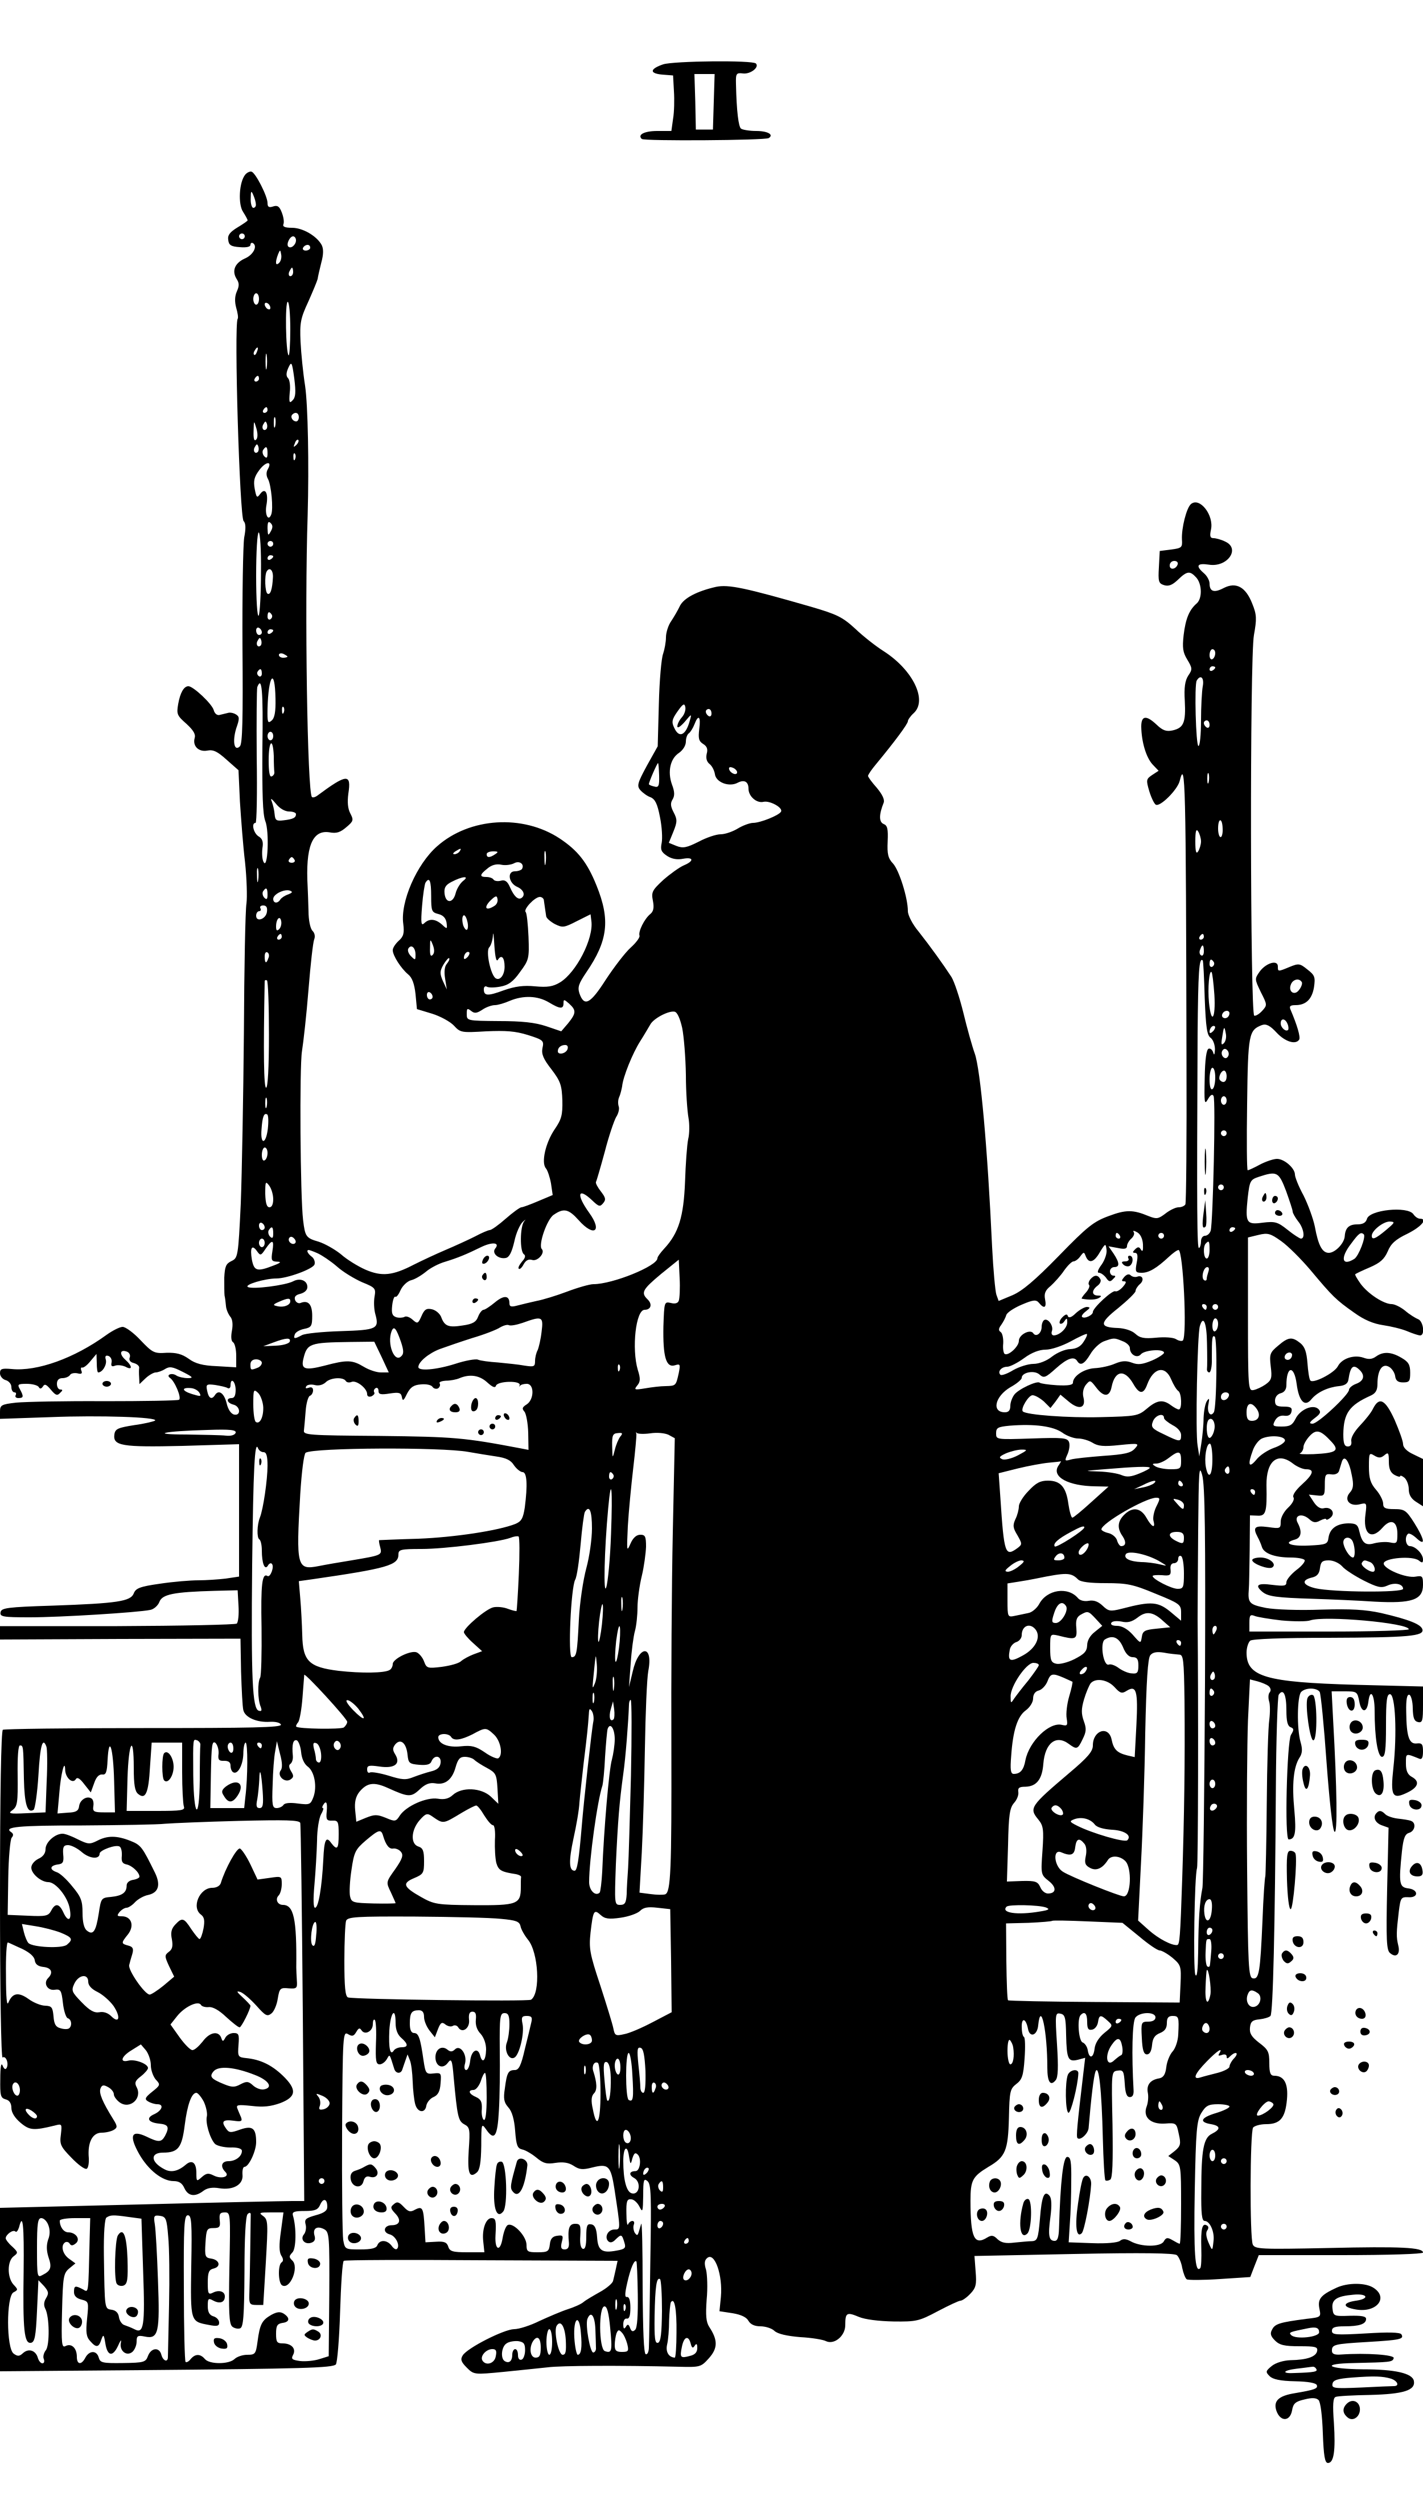 <?xml version="1.0" encoding="UTF-8"?>
<svg xmlns="http://www.w3.org/2000/svg" version="1" width="666.667" height="1170.667" viewBox="0 0 500 878">
  <path d="M233 22.6c-4.7 1.6-4.9 3.2-.3 3.6l3.8.3.3 5.5c.2 3 .1 7.4-.3 9.7l-.6 4.3H231c-4.6 0-7.1 1.3-5.5 2.8.8.8 43.2.5 44.6-.3 1.9-1.2-.3-2.5-4.4-2.5-2.3 0-4.7-.4-5.3-.8-.9-.6-1.6-6.1-1.8-15.7-.1-3.7.1-4 2.5-3.7 2.6.3 5.8-2.2 4.5-3.5-1.1-1.2-28.9-.9-32.6.3zm17.8 13.1l-.3 9.8h-6l-.2-9.8-.3-9.7h7.1l-.3 9.7zM86.2 61.3c-2.2 2.6-2.6 10.4-.8 13.1.9 1.4 1.6 2.7 1.6 3 0 .2-1.6 1.3-3.6 2.5-2.6 1.6-3.5 2.7-3.2 4.4.2 1.8 1 2.3 4.1 2.5 2.2.2 3.7-.1 3.7-.8 0-.6.4-.9.9-.6 1.7 1.1 0 4.2-2.9 5.4-3.5 1.6-4.6 4.3-2.9 7.1 1 1.5 1 2.5.1 4.5-.7 1.6-.8 3.5-.2 5.7.5 1.7.8 3.5.5 3.9-1.3 2.2.7 69.6 2.1 71 .8.8.8 2.7.2 5.8-.4 2.6-.7 19.9-.6 38.4.2 25.2 0 34-.9 34.9-2 2-2.7-1.7-1.3-6.3 1.2-3.4 1.2-4.1-.1-4.9-.8-.5-2.1-.8-2.9-.5-.8.2-2.1.5-2.9.7-.8.2-1.7-.5-2-1.7-.6-2.2-7.2-8.4-8.9-8.4-1.6 0-2.9 2.3-3.6 6.3-.6 3.5-.4 4 2.9 6.9 2.5 2.3 3.3 3.7 2.9 5-.8 2.8 1.4 5 4.5 4.4 2-.4 3.5.3 6.7 3.2l4.2 3.7.5 11c.4 6 1.1 15.6 1.8 21.3.6 5.7.8 12.2.5 14.5-.4 2.3-.8 22.6-.9 45.2-.2 22.5-.7 49.6-1.1 60.2-.9 18.7-1 19.1-3.3 20.2-1.9.9-2.3 1.9-2.5 5.8 0 2.7 0 5.5.1 6.3.2.8.4 2.5.5 3.7.1 1.2.8 2.8 1.5 3.7.8.9 1 2.7.6 4.9-.4 2.1-.3 3.7.4 4.1.6.4 1.1 2.5 1.1 4.8v4l-6.8-.4c-5-.2-7.6-.9-9.9-2.6-2.4-1.7-4.4-2.2-7.8-2.1-4.3.3-4.9 0-9.1-4.4-2.4-2.6-5.3-4.7-6.3-4.7s-3.6 1.3-5.8 2.9c-11.2 8.1-24.2 12.8-33.2 11.9-3.5-.3-4.1-.1-4.1 1.5 0 1 .9 2.1 2 2.4 1.1.3 2 1.4 2 2.4 0 1.1.5 1.9 1.1 1.9.5 0 .7.4.4 1-.3.5.1 1 .9 1 1.9 0 2-.5.6-3.1-1-1.7-.7-1.9 2.4-1.9 1.9 0 3.8.5 4.2 1.1.4.8.9.7 1.5-.2.6-1 1.2-.7 2.8 1.2 1.6 1.9 2.2 2.2 3.2 1.1 1-.9 1-1.2.1-1.2-.7 0-1.2-.9-1.2-2 0-1.3.7-2 1.9-2 1.1 0 2.3-.5 2.7-1.1.3-.6 1.5-.8 2.6-.6 1.4.4 1.8.1 1.4-.9-.3-.7-.2-1.3.3-1.1.5.1 1.8-.9 2.9-2.3l2.1-2.5.1 3.2c0 1.8.2 3.3.5 3.3 1.5 0 3.1-2.7 2.7-4.4-.4-1.3-.1-1.7.9-1.4.8.3 1.3 1.3 1.1 2.3-.3 1.3.1 1.6 1.3 1.1.9-.3 2.5-.1 3.6.4 2.5 1.4 2.5-.2-.1-2.5-2.2-2-1.8-3.7.6-2.8.8.3 1.3 1.2 1 2-.4.9.1 1.7 1.4 2 1.1.3 2 1 1.9 1.7-.1.6-.1 2.1 0 3.4l.1 2.3 2.2-2.1c1.2-1.1 2.8-2 3.5-2 .7 0 2.2-.5 3.3-1.2 1.6-1 2.7-.8 6.2 1 3.6 1.8 3.9 2.2 1.8 2.2-1.4 0-3.2-.4-4-.9-1.5-1.1-3.8-.3-2.3.8 1.7 1.1 4.2 7.1 3.2 7.7-.5.3-12.3.5-26.2.5-13.8-.1-27.8.2-31 .5-5.3.6-5.7.9-5.7 3.2v2.5l17.7-.6c17.4-.7 37.9 0 36.8 1.2-.4.3-3.6 1.1-7.3 1.6-5.7.9-6.7 1.3-7 3.2-.6 4.1 2.5 4.6 24 4.1l19.8-.6v46.5l-4.7.7c-2.5.3-6.9.6-9.6.6-2.8 0-8.9.5-13.5 1.2-7.1 1-8.5 1.6-9.2 3.4-1.1 2.8-5.7 3.5-28.5 4.3-16 .5-18 .8-18.3 2.3-.3 1.6.7 1.8 10.3 1.8 10.7 0 38-1.7 42.3-2.6 1.2-.2 2.7-1.5 3.2-2.8 1-2.7 5-3.5 19.5-3.9l8-.2.3 5.4c.2 3-.1 5.8-.6 6.3-.4.4-19.4.8-42 .9H0V575.8l42.3-.2 42.2-.1.2 11.5c.2 6.3.5 12.5.8 13.6.6 2.6 4.8 4.4 9.4 4.1 1.9-.1 3.6.3 3.8 1 .3 1-10.5 1.2-48.2 1.2-26.7 0-49 .3-49.5.6-.6.4-1 22.7-1 58.1 0 33.6.4 57.3.9 57 1.2-.8 2.3 2.2 1.4 3.7-.4.7-.9.3-1.4-.9-.5-1.2-.8.6-.8 4.7-.1 5.9.1 6.7 1.9 7.2 1.3.3 2 1.4 2 3s1.2 3.5 3.2 5.2c3.2 2.7 4.6 2.8 12 1 2.6-.7 2.6-.6 2.2 3.1-.5 3.5-.1 4.3 3.7 8.2 2.3 2.4 4.6 4.1 5.3 3.9.6-.2.9-1.9.8-3.8-.5-5.5 1.3-8.9 4.5-8.9 1.6 0 3.5-.5 4.3-1 1.3-.8 1.3-1.3-.2-3.7-3.8-6.1-5.1-9.2-4.5-10.8.5-1.3 1.1-1.4 2.7-.5 1.1.6 2 1.7 2 2.5s1 2.1 2.1 2.9c3.6 2.5 8-1.5 5.9-5.4-.8-1.5-.5-2.3 1.5-3.8 1.4-1.1 2.5-2.4 2.5-2.9 0-1.5-4.6-3.2-6.9-2.6-3.2.8-2.5-1.5 1.2-3.7l3.2-2 1.8 2.1c.9 1.2 1.7 3.5 1.7 5.2 0 1.7.8 3.9 1.7 5 1.7 1.8 1.7 2-1.2 4.3-2.5 2-2.8 2.6-1.5 3.4.8.5 2.3 1 3.3 1 2.4 0 1.7 2.2-1.1 3.5-3 1.3-2.2 2.9 1.6 3.3 3.4.3 3.8 1.2 2.2 4.3-1.3 2.3-2.2 2.4-6.7.2-5.2-2.4-6-.2-2.4 6.2 3.2 5.6 8.1 9.5 12.1 9.5 1.9 0 3 .7 3.8 2.5 1.3 2.8 3.7 3.2 6.7.9 1.3-1 3.2-1.3 5.5-.9 5 .8 8.6-1.3 8.2-4.8-.1-1.5.2-2.7.7-2.7 1.5 0 4.1-5.5 4.1-8.7 0-4.9-1.3-5.9-5.6-4.4-3.4 1.2-3.9 1.2-5-.4-1.8-2.5-1-3.2 2.7-2.7 2.7.4 3.1.2 2.6-1.2-.4-.9-1-2.3-1.3-3.1-.5-1.3.2-1.4 5-.9 4.2.5 6.7.2 10.1-1 5.7-2.2 5.9-4.8.8-9.7-4-3.8-7.9-5.6-12.8-6.1-2.9-.3-3-.5-2.7-4.6.3-3.7.1-4.2-1.7-4.2-1.1 0-2.4.7-2.9 1.6-.8 1.5-1 1.5-1.5 0-1-2.5-4.1-1.9-6.5 1.4-1.3 1.6-2.8 3-3.6 3-.7 0-2.7-2-4.5-4.5l-3.2-4.5 2.3-2.9c2.6-3.3 7.4-5.6 8.4-4 .3.6 1.6.9 2.7.8 1.4-.2 3.7 1.1 6.1 3.4 2.2 2 4.3 3.7 4.8 3.7.6 0 3.8-6.3 3.8-7.6 0-.2-1.2-1.5-2.7-2.9-2.2-2-2.4-2.4-.8-1.9 1.1.4 3.6 2.6 5.6 4.8 3.2 3.6 3.8 3.9 5.3 2.7.9-.7 1.9-3.1 2.2-5.2.6-3.6.9-3.9 3.8-3.6 2.9.2 3.1 0 2.9-2.8-.1-1.7-.2-3.7-.2-4.5.2-17.2-.9-22-4.7-22-1.9 0-2.8-2-1.5-3.3.6-.6 1.1-2.4 1.1-4 0-2.8-.1-2.8-4.2-2.2l-4.3.6-2.5-5.3c-1.4-2.9-3.1-5.4-3.7-5.6-1.1-.3-5.2 7.1-6.7 12.1-.3 1-1.5 1.7-3 1.7-4.5 0-7.4 6.9-4 9.4 1.2.9 1.4 2.1.9 4.9-.4 2-1 3.7-1.4 3.7-.3 0-1.6-1.6-2.9-3.5-2.6-4-3.2-4.2-5.7-1.5-1.3 1.4-1.6 2.8-1.1 5.1.4 2.3.2 3.5-1.1 4.4-1.5 1.2-1.5 1.5.1 5l1.8 3.7-3.8 3.2c-2.1 1.7-4.3 3.1-4.8 3.1-1.7 0-7.7-8.6-7.2-10.4.2-.9.7-2.6 1.1-3.9.5-1.8.2-2.5-1.4-2.9-2.6-.7-2.6-.9-.1-4 2.3-3 1.2-6.3-2.2-6.3-1.7 0-1.8-.2-.8-1.5.7-.8 1.8-1.5 2.5-1.5.6 0 2-.9 2.9-1.9 1-1.1 3.1-2.3 4.7-2.6 3.6-.8 4.4-3.5 2.4-7.7-4.5-9.1-4.9-9.8-8.7-11.3-4.8-1.9-8.1-1.9-11.7 0-2.6 1.3-3.2 1.2-6.7-.5-2.1-1.1-4.5-2-5.4-2-2.7 0-6 3-6 5.4 0 1.5-.9 2.7-2.5 3.4-1.4.7-2.5 2-2.5 3.1 0 2.2 3.5 5.1 6 5.1 2.6 0 6.8 5.2 7.5 9.3.8 4.2-.6 5-2.3 1.2-1.4-3-2.8-3.2-4.2-.5-1 1.9-1.9 2.1-8.2 1.8l-7.1-.3.2-13c.1-7.1.7-13.5 1.2-14.1.7-.8.6-1.4-.1-1.9-3-1.9 2.2-2.4 24.8-2.4 13.6-.1 26.7-.3 29.2-.6 2.5-.2 14.1-.7 25.8-1 16.7-.4 21.3-.3 21.7.7.2.7.6 30.9.9 67l.5 65.8h-4.2c-2.3 0-26.4.5-53.4 1.2L0 775.4v57.4l48.7-.4c57.8-.5 68.1-.8 69.3-2 .5-.5 1.2-8.8 1.5-18.4.3-9.6.8-17.7 1.3-18 .4-.3 22.2-.4 48.5-.2l47.7.2-.6 2.8c-.3 1.5-.8 3.4-1 4.3-.2.8-2.3 2.6-4.7 3.9-2.3 1.3-4.9 2.8-5.7 3.5-.8.7-3.3 1.8-5.5 2.5s-6.6 2.6-9.9 4.1c-3.2 1.6-7.2 2.9-9 2.9-3.6.1-16.4 6.6-18 9.2-.9 1.4-.6 2.3 1.4 4.3 2.5 2.5 2.6 2.5 13 1.5 5.8-.6 12.8-1.3 15.5-1.6 4.5-.6 25.2-.7 45.9-.2 7.7.2 7.9.1 10.7-3 3.1-3.5 3.2-6.3.1-11-1.1-1.7-1.3-4-.9-9.6.4-4 .2-8.7-.2-10.4-.7-2.2-.6-3.4.4-4.2 2.6-2.2 5.5 6 4.8 13.7l-.5 5 4.6.7c3 .5 4.9 1.4 5.6 2.7.7 1.2 2.1 1.9 4.2 1.9 1.7 0 4 .7 4.9 1.6 1.2 1.1 4.4 1.8 9.1 2.2 4 .2 8.1.9 9 1.4 2.9 1.4 6.8-1.8 6.8-5.6 0-4.4.5-4.7 4.8-2.9 2.1.9 7 1.5 12.1 1.6 8.1.1 9-.1 15.6-3.6 3.8-2 7.4-3.7 8-3.7.6 0 2.2-1.1 3.5-2.5 1.9-2 2.2-3.2 1.8-7.8l-.4-5.4 34.9-.7c24.3-.5 35.3-.3 36.2.4.7.6 1.6 2.6 1.9 4.5.4 1.9 1.1 3.7 1.6 4 .5.3 5.7.3 11.6-.1l10.7-.7 1.5-3.9 1.5-3.8h28.9c16.7 0 28.8-.4 28.8-.9 0-1.8-7.8-2.2-33.2-1.6-23.9.5-25.8.4-26.6-1.2-1.1-2.2-1-39.3.1-41.1.5-.6 2.5-1.2 4.6-1.2 4.9 0 6.7-2.1 7.3-8.7.5-5.6-1-8.3-4.5-8.3-1.3 0-1.7-1-1.7-4.4 0-4-.4-4.8-3.6-7.2-2.7-2.1-3.4-3.3-3.2-5.3.2-2.1.9-2.7 3.3-2.9 1.7-.2 3.4-.7 3.9-1.2.9-.9 1.6-31 1.9-80 .1-17.3.6-32.1 1-32.8 1.6-2.4 2.7-.1 2.7 5.4 0 3.9.4 5.6 1.5 6 1.2.5 1.2.9.1 2.7-1.4 2.5-2.3 36.7-.8 36.7 2.3 0 2.7-2.4 2-10.2-.9-9.2-.3-15.2 1.8-18.5 1-1.5 1.1-3 .4-5.4-1.4-4.8-1.2-16.3.2-17.7 1.6-1.6 5.5-1.5 6.5 0 .4.7 1.5 11.8 2.4 24.6 1 13.4 2.1 23.8 2.8 24.5 1.1 1.1.9-14.7-.5-39.6l-.5-9.7h4.5c4.4 0 4.5.1 5.2 3.5.7 4.1 2.7 4.2 3.2.2.6-5 2.2-2.7 2.2 3 0 9.5 1.1 16.3 2.6 16.3 1.1 0 1.4-2.4 1.4-11 0-8.9.3-11 1.4-11 1.9 0 2.5 13.9 1.2 25.8-1.1 10-.4 11.3 4.8 8.8 4-1.9 4.6-4 1.6-5.6-1.4-.8-2-2.1-2-4.6 0-3.8-.2-3.7 4.8-1.7.8.3 1.2-.5 1.2-2.6 0-2.6-.4-3-2.2-2.8-2.7.3-3.6-2.4-3.7-11.1-.1-4.5.3-6.2 1.1-6 .6.2 1.2 2.4 1.2 4.8.1 3.4.5 4.5 1.9 4.8 1.5.3 1.7-.5 1.7-6.1v-6.4l-23.7-.6c-31.6-.9-38.3-2.8-38.3-11.3 0-1.7.6-3.6 1.3-4.2.7-.6 11.2-1 27.4-1 28.5-.1 33.6-.6 33.1-2.9-.4-1.8-4.6-3.5-14.5-5.8-5.5-1.2-10.5-1.5-21-1.2-7.9.3-16.3 0-19.5-.6-5.9-1.2-6.4-1.7-6-6.7.1-.8.2-7 .3-13.7l.1-12.1 2.6.1c3 .2 3.4-1.2 3.2-10.7-.1-8.5 3.9-11.8 9.3-7.6 1.4 1.1 3.5 2 4.6 2 3.1 0 2.6 1.7-1.5 5.4-2.2 2-3.4 3.8-2.9 4.5.4.7-.4 2.2-1.9 3.6s-2.6 3.5-2.6 4.9c0 2.5-.2 2.5-4.5 1.9-4.7-.6-5.4.1-3.6 3.5.5.9 1.2 2.5 1.5 3.5.7 2.3 4.6 3.7 10.1 3.7 2.4 0 4.6.4 4.9.9.3.5-1 2.1-2.9 3.5-1.9 1.5-3.5 3.4-3.5 4.3 0 1.3-.8 1.4-5 .9-5.1-.7-6.2.1-3.5 2.4 2 1.7 4.9 2.1 18 2.5 6.1.2 15.7.6 21.5 1 13.1.7 17-.6 17-5.9 0-3-.2-3.3-2.5-2.9-3.4.7-11.6-2.8-11.3-4.7.4-1.9 10.3-2.7 12.4-.9 1.1.9 1.4.8 1.4-.4 0-2-2.7-4.7-4.6-4.7-1.4 0-2-3.1-.7-4.3.3-.4 1.7.3 3 1.5 3.3 3.1 2.9.5-.8-5.4-2.8-4.4-3.4-4.8-7-4.8-3.2 0-3.9-.4-3.9-1.9 0-1.1-1.1-3.3-2.5-4.9-2-2.3-2.5-4.1-2.5-8.1 0-4.8.1-5 1.9-3.9 1.5.9 2.3.9 3.5-.1 1.4-1.2 1.6-.9 1.6 2.2 0 2.6.6 3.9 2 4.7 1.1.6 2 .8 2 .4 0-.3.7-.1 1.5.6s1.5 2.5 1.5 4c0 1.9.8 3.3 2.5 4.4l2.5 1.6v-16.6l-3.5-1.7c-2.2-1-3.5-2.4-3.5-3.5s-1.4-4.9-3-8.6c-3.3-7.2-5.4-8.2-7.6-3.8-.6 1.3-2.7 3.9-4.5 5.8-2 2.1-3.3 4.3-3.1 5.5.2 1.2-.2 1.9-1.2 1.9-1.2 0-1.6-1-1.6-4.3.1-7.4 2.1-10.2 9.7-13.6 1.7-.8 2.3-1.9 2.3-4.1 0-4.8 1.7-7.3 4-6 1 .5 2 2 2.2 3.2.2 1.7 1 2.3 2.8 2.3 2.2 0 2.5-.4 2.5-3.4 0-2.8-.6-3.8-3-5.2-3.7-2.2-6.5-2.3-9-.5-1.4 1-2.6 1.1-4.5.4-3.3-1.1-7.5.3-8.9 3-1.3 2.5-8.9 6.3-9.7 5-.4-.5-.8-3.3-1-6.1-.3-3.8-.9-5.7-2.5-7-2.9-2.3-4.2-2.2-7.8.9-2.9 2.4-3.1 3-2.6 7.3.5 4 .3 4.8-1.8 6.3-1.3.9-3.2 1.8-4.3 2-1.8.3-1.9-.6-1.9-26.7v-26.9l3.7-.9c3.3-.8 4.2-.5 8 2.2 2.4 1.7 7 6.3 10.3 10.2 7.7 9.2 8.9 10.4 15.3 14.9 3.6 2.6 6.8 3.9 10.2 4.4 2.7.4 6.5 1.3 8.4 2.1 1.9.8 4 1.5 4.6 1.5 1.8 0 1.1-5-.7-5.7-1-.4-3.1-1.7-4.6-3-1.6-1.3-3.7-2.3-4.7-2.3-2.8 0-8.3-3.6-10.9-7.1-1.2-1.7-2.1-3.2-1.9-3.4.2-.2 2.5-1.3 5.1-2.4 3.7-1.6 5.1-2.9 6.3-5.6 1.1-2.7 2.7-4.2 6.9-6.2 5-2.5 7.3-5.3 4.4-5.3-.7 0-1.7-.7-2.3-1.6-2.1-2.9-15.5-1.5-16.3 1.7-.4 1.3-1.4 1.9-3.4 1.9-2.9 0-4.2 1.2-4.4 4.2-.2 2.5-3.4 5.8-5.6 5.8-2.3 0-3.7-2.6-4.9-9.2-.6-2.9-2.4-7.8-4-11-1.7-3.1-3-6.4-3-7.3 0-2.2-3.7-5.5-6.3-5.5-1.2 0-3.9.9-6 2-2 1.1-4 2-4.3 2-.3 0-.4-10.5-.2-23.3.3-24.7.6-25.9 5.2-27.7 1.5-.5 2.8.1 5.2 2.7 3 3.2 6.7 4.3 7.9 2.4.5-.9-.7-5-3-10.4-.6-1.3-.2-1.7 1.7-1.7 3.7 0 5.8-2.1 6.5-6.3.5-3.5.3-4.2-2.3-6.2-2.7-2.2-3.1-2.2-6.3-.9-4.1 1.7-4.1 1.7-4.1-.2 0-2.4-4-1.3-6.3 1.7-1.9 2.7-1.9 2.7.3 7.3 2.3 4.5 2.3 4.6.5 6.6-1 1.1-2.3 1.9-2.8 1.7-1.4-.4-1.6-125.7-.1-133.7 1-5.6 1-7.1-.6-11-2.3-5.9-5.7-7.7-10-5.5-3.4 1.8-5 1.3-5-1.6 0-1-.9-2.7-2-3.6-3-2.6-2.4-3.6 1.7-3 6.5 1.1 11.3-5.6 5.8-8.1-1.4-.7-3.3-1.2-4.1-1.2-1.2 0-1.4-.7-.9-3 1.1-5-3.9-11.5-7-9-1.6 1.3-3.4 8.5-3.2 12.5.2 2.8-.1 3-3.8 3.5l-4 .5-.3 5.7c-.3 5-.1 5.7 1.8 6.3 1.6.5 2.9 0 4.9-1.9 3.2-3.1 4.2-3.2 6.4-.8 2.1 2.3 2.2 7.5.1 9.2-2.5 2.2-3.8 5.2-4.5 11-.5 4.5-.3 6.1 1.3 8.7 1.8 3 1.8 3.4.3 5.6-1.1 1.7-1.5 4.2-1.2 8.8.4 7.7-.4 9.5-4.2 10.4-2.2.5-3.5.1-5.6-1.9-3.8-3.6-5.5-3.3-5.5.6.1 5.4 1.7 10.8 4 13.3l2.1 2.2-2.3 1.5c-2.1 1.4-2.1 1.8-1 5.6.7 2.3 1.7 4.4 2.3 4.8 1.5.9 7.6-5.2 8.4-8.3 2-8 2.2-.4 2.4 98.5.1 27.1-.1 49.7-.4 50.2-.4.6-1.4 1-2.4 1s-3.1 1-4.6 2.2c-2.5 1.9-3.1 2-5.9.9-5.5-2.3-8-2.3-14.1 0-5.2 1.9-7.5 3.7-17.5 14-8.4 8.6-12.8 12.3-16.3 13.8l-4.8 2-.8-2.2c-.4-1.2-1.1-8.7-1.5-16.7-1.6-34.8-4.1-62.4-6.1-68-.9-2.5-2.7-8.9-4-14.3-1.3-5.3-3.2-11-4.2-12.6-2.8-4.3-7.4-10.7-11.5-15.9-2.2-2.6-3.8-5.8-3.8-7.2 0-4.7-3.1-14.4-5.2-16.7-1.8-1.9-2.1-3.4-1.9-7.8.2-4.4-.1-5.6-1.4-6.1-1.7-.7-1.7-3.3 0-7.5.4-1.1-.5-2.9-2.4-5.2-1.7-1.9-3.1-3.8-3.1-4.2 0-.4 1.2-2.2 2.8-4.1 6.7-8.1 11.2-14.2 11.2-15.1 0-.5.9-1.8 2-2.8 5-4.5-.2-15.2-10.5-21.8-2.7-1.7-7.3-5.3-10-7.9-4.5-4.1-6.3-5-15.5-7.7-23.3-6.7-29-7.9-33.4-7-6.6 1.5-11.3 3.9-12.7 6.7-.7 1.5-2.1 3.9-3.1 5.4-1 1.4-1.8 4-1.8 5.6 0 1.7-.5 4.3-1 5.8-.6 1.5-1.3 9.4-1.5 17.6l-.4 14.9-3.8 6.8c-3.3 6.1-3.6 7.1-2.3 8.6.8.9 2.4 2.1 3.6 2.5 1.6.7 2.4 2.3 3.3 7 .7 3.4.9 7.4.6 9-.5 2.4-.2 3.2 1.9 4.6 1.7 1.1 3.6 1.4 5.6 1 3.8-.7 3.9.8.3 2.3-1.6.7-4.8 3-7.2 5.1-3.9 3.6-4.3 4.3-3.7 7.3.5 2.5.2 3.8-.9 4.7-2.1 1.7-4.3 6.2-3.8 7.6.2.6-1.2 2.5-3.1 4.2-1.9 1.7-5.8 6.8-8.7 11.2-5.5 8.6-7.6 9.7-9.3 4.9-.7-2.2-.3-3.4 2.4-7.4 7.6-11.1 8.5-18.4 3.6-30.5-3.3-8.2-6.6-12.3-12.9-16.5-13-8.6-31.7-7.4-43.1 2.7-7.2 6.3-13 19.6-11.9 27.3.4 3.2.1 4.4-1.6 5.9-1.2 1.1-2.1 2.5-2.1 3.3 0 1.9 2.9 6.4 5.4 8.5 1.4 1.1 2.2 3.3 2.6 6.9l.5 5.3 5.3 1.6c2.9.9 6.4 2.8 7.7 4.2 2.3 2.5 2.7 2.5 11.3 2 6.9-.3 10.2-.1 14.7 1.3 5.4 1.7 5.7 2 5.1 4.6-.4 2.1.3 3.8 3.2 7.5 3.2 4.2 3.6 5.6 3.8 10.9.1 5.1-.3 6.6-2.7 10.1-3.2 4.7-4.8 11.7-3.1 13.7.6.7 1.4 3.1 1.8 5.3l.6 4.1-5 2.1c-2.8 1.2-5.5 2.2-6 2.2s-3 1.8-5.5 4-5 4-5.6 4c-.5 0-2.9 1-5.3 2.3-2.4 1.2-7 3.3-10.3 4.7-3.3 1.4-8.2 3.7-11 5.1-7.5 3.9-11.3 4.3-17.1 1.8-2.7-1.2-6.6-3.6-8.6-5.4-2.1-1.7-5.6-3.7-7.8-4.4-4.5-1.3-4.8-1.8-5.5-7.6-1-8.1-1.3-53.8-.4-59.3.5-3.1 1.6-12.9 2.3-21.7.7-8.8 1.6-16.7 2-17.6.4-1 .2-2.2-.6-3-.8-.8-1.4-3.8-1.4-6.9-.1-3-.2-6.9-.3-8.5-.8-14.1 1.6-20.1 7.6-19.2 2.6.5 3.9 0 6-1.8 2.5-2.1 2.6-2.5 1.4-4.8-.9-1.7-1.1-4-.7-7 1.1-7.1-.5-7-11 .8-.7.5-1.5.7-1.8.4-1.6-1.5-2.6-66.2-1.5-98.9.5-17.8.1-38.8-.9-45.5-.7-4.4-1.4-11.4-1.6-15.5-.3-6.6 0-8.2 2.7-14 1.6-3.6 3.1-7.2 3.3-8 .1-.8.7-3.4 1.3-5.8.8-2.9.8-4.9.1-6.2-1.7-3.1-6.6-6-10.4-6-2.5 0-3.4-.4-3-1.3.3-.8 0-2.6-.6-4.1-.8-2.1-1.5-2.6-3-2.1s-2 .2-2-1.2c0-2.4-4.2-10.6-5.6-11-.6-.2-1.6.3-2.2 1zm3.7 10.4c.1.7-.3 1.3-.9 1.3-.5 0-1-1.5-.9-3.3 0-2.7.2-2.9.9-1.2.5 1.1.9 2.6.9 3.2zM86 83c0 .5-.4 1-1 1-.5 0-1-.5-1-1 0-.6.5-1 1-1 .6 0 1 .4 1 1zm18 1.4c0 1.6-1.8 3.1-2.7 2.2-.8-.8.5-3.6 1.7-3.6.5 0 1 .6 1 1.4zm5 2.6c0 .5-.7 1-1.6 1-.8 0-1.2-.5-.9-1 .3-.6 1-1 1.6-1 .5 0 .9.4.9 1zm-10.9 5.3c-1.3 1.3-1.5-.1-.4-3 .7-1.7.8-1.7 1.1.1.2 1-.1 2.3-.7 2.9zm4.9 3.2c0 .8-.4 1.5-1 1.5-.5 0-.7-.7-.4-1.5.4-.8.8-1.5 1-1.5.2 0 .4.7.4 1.5zM91 105c0 1.1-.4 2-1 2-.5 0-1-.9-1-2s.5-2 1-2c.6 0 1 .9 1 2zm4 3.1c0 .6-.4.7-1 .4-.5-.3-1-1.1-1-1.6 0-.6.5-.7 1-.4.6.3 1 1.1 1 1.6zm7 7.6c0 5.3-.3 9.4-.6 9.1-1-1-1.3-18.8-.3-18.8.5 0 .9 4.3.9 9.7zm-11.7 7.8c-.3.9-.8 1.4-1 1.1-.3-.3-.2-.9.2-1.5.9-1.6 1.5-1.3.8.4zm3.4 5.7c-.2 1.3-.4.3-.4-2.2s.2-3.5.4-2.3c.2 1.3.2 3.3 0 4.5zm9.1 11.4c-1.1 1.2-1.3.8-1-2.7.3-2.2 0-4.5-.6-5.1-.7-.7-.7-1.8.1-3.6 1.1-2.4 1.3-2.2 2.1 3.7.6 4.9.5 6.6-.6 7.7zM91 133c0 .5-.5 1-1.1 1-.5 0-.7-.5-.4-1 .3-.6.8-1 1.1-1 .2 0 .4.4.4 1zm3 11c0 .5-.5 1-1.1 1-.5 0-.7-.5-.4-1 .3-.6.8-1 1.1-1 .2 0 .4.4.4 1zm11 2.5c0 .8-.4 1.5-.9 1.5-1.3 0-2.2-1.6-1.4-2.4 1.1-1.1 2.3-.6 2.3.9zm-8.3 3.2c-.3 1-.5.4-.5-1.2 0-1.7.2-2.4.5-1.8.2.7.2 2.1 0 3zm-6.7 4.7c-.7.7-1-.4-.9-3 .1-3.9.1-3.9 1-.9.5 1.8.5 3.3-.1 3.9zm3.6-3.7c-1 1-1.9-.5-1-1.8.6-1.1.8-1.1 1.2 0 .2.7.1 1.5-.2 1.8zm10.5 5.6c-1 .9-1.1.8-.5-.6.3-1 .9-1.5 1.2-1.2.3.3 0 1.1-.7 1.8zm-13.5 2.4c-1 1-1.9-.5-1-1.8.6-1.1.8-1.1 1.2 0 .2.7.1 1.5-.2 1.8zm3.4.5c0 1.6-.3 1.9-1.1 1.1-.6-.6-.8-1.6-.5-2.2 1.1-1.7 1.6-1.3 1.6 1.1zm9.7 2c-.3.8-.6.5-.6-.6-.1-1.1.2-1.7.5-1.3.3.3.4 1.2.1 1.9zm-9.6 3.6c-.6 1-.6 2.3.1 3.5 1.1 2.1 1.9 10.4 1.1 12.4-1 2.6-2.3.1-1.7-3.2.8-4.3-.4-6.5-2.2-4-1.1 1.5-1.3 1.3-1.9-1.8-.5-2.8-.2-4.2 1.6-6.6 2.3-3.1 4.7-3.3 3-.3zm1 21.9c-.9 1.6-1 1.4-1.1-1.2 0-2.1.3-2.6 1.1-1.8s.8 1.6 0 3zm-3.4 14.2c0 7.7-.4 14.6-.8 15.3-.5.7-.9-5.5-.9-14 0-8.3.4-15.2.9-15.2s.9 6.3.8 13.9zM96 191c0 .5-.4 1-1 1-.5 0-1-.5-1-1 0-.6.5-1 1-1 .6 0 1 .4 1 1zm0 4.4c0 .3-.4.8-1 1.1-.5.3-1 .1-1-.4 0-.6.5-1.1 1-1.1.6 0 1 .2 1 .4zm317.8 2.8c-.6 1.8-2.8 2.1-2.8.4 0-.9.7-1.6 1.6-1.6.9 0 1.4.5 1.2 1.2zm-317.9 4.5c-.2 4.2-.9 6.4-1.9 5.8-.9-.5-1.1-6.4-.3-7.8 1-1.7 2.3-.5 2.2 2zm-.4 13.2c.3.5.1 1.2-.5 1.6-.5.3-1-.1-1-.9 0-1.8.6-2.1 1.5-.7zm-3.5 6.2c0 .5-.4.9-1 .9-.5 0-1-.7-1-1.6 0-.8.5-1.2 1-.9.6.3 1 1 1 1.6zm4-.7c0 .3-.4.8-1 1.1-.5.3-1 .1-1-.4 0-.6.5-1.1 1-1.1.6 0 1 .2 1 .4zm-4.4 5.3c-1 1-1.9-.5-1-1.8.6-1.1.8-1.1 1.2 0 .2.7.1 1.5-.2 1.8zm335.4 2.7c0 .8-.4 1.8-1 2.1-.5.3-1-.3-1-1.4 0-1.2.5-2.1 1-2.1.6 0 1 .6 1 1.4zm-326 1.2c0 .2-.7.4-1.5.4s-1.5-.4-1.5-1c0-.5.7-.7 1.5-.4.8.4 1.5.8 1.5 1zm326 3.8c0 .3-.4.8-1 1.1-.5.3-1 .1-1-.4 0-.6.5-1.1 1-1.1.6 0 1 .2 1 .4zm-335 2.2c0 .8-.5 1.2-1 .9-.6-.4-.8-1.1-.5-1.6.9-1.4 1.5-1.1 1.5.7zm4.8 8.8c.1 4.6-.3 6.8-1.4 7.7-1.3 1.1-1.5.6-1.4-4.2.3-11.9 2.6-14.8 2.8-3.5zm325.8-4.3c-.3 1.7-.6 7.1-.6 12s-.4 8.9-.9 8.9c-.9 0-1.5-21.6-.6-23 1.4-2.3 2.7-.9 2.1 2.1zM92.2 262.5c-.1 16.3.1 23.4 1 25.8 1.5 3.6.9 17.5-.6 14.4-.5-.9-.6-3.1-.4-4.8.4-2.2 0-3.4-1.4-4.2-1.7-1.1-2.6-4.7-1-4.7.4 0 .6-10.4.4-23.2-.1-12.8 0-23.8.2-24.5 1.6-4.1 2.1 1.1 1.8 21.2zm147.4-10.6c-.9 1-1.6 2.4-1.6 3.2 0 .8 1.1.1 2.6-1.6 2.4-2.9 2.5-2.9 1.8-.5-1.4 5.3-3.8 6.4-5.5 2.6-1-2-.8-3 1.2-5.8 1.9-2.7 2.4-2.9 2.7-1.5.2 1-.3 2.6-1.2 3.6zm-139.9-1.7c-.3.8-.6.5-.6-.6-.1-1.1.2-1.7.5-1.3.3.3.4 1.2.1 1.9zm150.3.4c0 .8-.4 1.2-1 .9-.5-.3-1-1-1-1.6 0-.5.5-.9 1-.9.6 0 1 .7 1 1.6zm-4.3 5.4c-.4 3.3-.2 4.3 1.4 5.3 1.3.8 1.7 1.8 1.2 3.5-.3 1.5 0 2.7 1 3.5.9.7 1.7 2.3 1.9 3.6.4 2.9 5 4.6 8 3 2.3-1.2 3.8-.4 3.8 2.1 0 2.7 2.9 5.2 5.3 4.6 2.2-.5 7 2.1 6.1 3.5-.8 1.3-7.3 3.9-9.8 3.9-1.1 0-3.6.9-5.4 2-1.8 1.1-4.5 2-6 2s-4.9 1.1-7.7 2.6c-4.2 2.1-5.5 2.4-7.8 1.5L235 296l1.6-3.9c1.4-3.5 1.4-4.3.1-6.8-1.1-2.1-1.2-3.2-.4-4.5.8-1.3.8-2.7-.2-5.3-1.6-4.5-.6-9.1 2.5-11.1 1.4-1 2.4-2.6 2.4-4 0-1.2.5-2.6 1.1-2.9.5-.4 1.4-1.8 1.9-3.1 1.4-3.7 2.3-2.8 1.7 1.6zm179.3-1.4c0 .8-.4 1.2-1 .9-.5-.3-1-1-1-1.6 0-.5.5-.9 1-.9.6 0 1 .7 1 1.6zm-329 3.9c0 .8-.4 1.5-1 1.5-.5 0-1-.7-1-1.5s.5-1.5 1-1.5c.6 0 1 .7 1 1.5zm.2 7c0 2.5.1 5 .2 5.7.1.6-.4 1.3-1 1.5-.7.2-1-1.8-1-5.7 0-6.9 1.5-8.3 1.8-1.5zm135.4 6.9c.1 3.7-.2 4.3-1.8 3.8-1-.2-1.8-.6-1.8-.8 0-.8 2.9-7.4 3.2-7.4.2 0 .3 2 .4 4.4zm27.4-1.2c0 1.3-2.3.5-2.8-1-.2-.7.2-1 1.2-.6.9.3 1.6 1.1 1.6 1.6zm165.7 3.5c-.3 1-.5.4-.5-1.2 0-1.7.2-2.4.5-1.8.2.7.2 2.1 0 3zM101.6 285c1.3 0 2.4.4 2.4.9 0 1.3-1 1.8-4.4 2.2-2.5.3-2.9 0-3.1-2.1-.1-1.4-.6-3.4-1-4.5-.6-1.4-.1-1.1 1.4.7 1.3 1.7 3.2 2.8 4.7 2.8zm328 6c.1 1.7-.3 3-.7 3-.5 0-.9-1.4-.9-3 0-3.9 1.5-3.9 1.6 0zm-7.6 4.5c0 1.1-.5 2.7-1 3.5-.7 1.1-1 .1-1-3.5s.3-4.6 1-3.5c.5.8 1 2.4 1 3.5zM161.5 299c-.3.5-1.2 1-1.8 1-.7 0-.6-.4.3-1 1.9-1.2 2.3-1.2 1.5 0zm30.2 4.2c-.2 1.3-.4.5-.4-1.7-.1-2.2.1-3.2.4-2.3.2 1 .2 2.8 0 4zM174 300c-1.9 1.3-3 1.3-3 0 0-.6 1-1 2.3-1 1.8 0 1.9.2.7 1zm-70.5 2c.3.5-.1 1-1 1s-1.3-.5-1-1c.3-.6.8-1 1-1 .2 0 .7.4 1 1zm79.9 3.2c-.3.4-1.4.8-2.5.8-2.8 0-2.2 4.2.9 5.5 2.2 1 2.9 2.9 1.4 3.9-1.2.7-2.6-.6-4-3.8-.9-2.1-1.8-2.7-3.2-2.3-1.1.3-2.3.1-2.6-.4-.3-.5-1.4-.9-2.5-.9-2.5 0-2.4-.8.4-3 1.4-1.2 3.1-1.7 4.9-1.3 1.4.3 3.4 0 4.4-.5 1.9-1.1 3.8.3 2.8 2zm-92.7 4c-.2 1.3-.4.5-.4-1.7-.1-2.2.1-3.2.4-2.3.2 1 .2 2.8 0 4zm72 .2c-1 .8-2.2 2.7-2.6 4.3-.9 3.6-3.5 3.7-3.9.1-.2-2 .3-3 2.5-4.1 3.8-2 6.5-2.2 4-.3zm-11.2 5.3c0 5.3.2 5.7 2.5 6.3 1.7.4 2.6 1.4 2.9 3 .3 2.4.2 2.4-1.6.7-2.3-2-4.4-2.2-6.2-.5-1.1 1.1-1.3.1-.8-6 .3-3.9.9-7.7 1.2-8.2 1.4-2.2 2-.7 2 4.7zm-57.5-.5c0 1.6-.3 1.9-1.1 1.1-.6-.6-.8-1.6-.5-2.2 1.1-1.7 1.6-1.3 1.6 1.1zm7.3-.1c-1.2.4-2.4 1.2-2.8 1.8-.9 1.5-2.5 1.4-2.5-.2 0-1.7 4-3.6 5.9-2.9 1 .4.9.7-.6 1.3zm72.5 4c-2.9 1.9-4 .9-1.7-1.6 2-2 2.5-2.1 2.7-.8.2.8-.2 1.9-1 2.4zm17.3-1.9c.1.7.3 2 .4 2.8.1.8.3 2.1.4 2.7 0 .7 1.4 1.9 3 2.8 2.8 1.4 3.3 1.3 7.8-1l4.8-2.4.3 2.4c.8 6.1-5.3 18-11 21.5-2.5 1.5-4.4 1.8-8.8 1.4-4-.4-7 0-11 1.4-5.7 2.1-7 2-7-.4 0-.8.5-1.2 1-.9.6.4 2.7.4 4.8 0 2.8-.5 4.5-1.7 6.9-5.1 3.1-4.2 3.3-4.7 3-12.4-.2-4.4-.6-8.3-1-8.7-.9-.9 3.2-5.3 5-5.3.7 0 1.4.6 1.4 1.2zm-97.3 4c-.3 2.6-3.8 3.8-3.8 1.4 0-.9.5-1.6 1.1-1.6.5 0 .7-.5.4-1-.3-.6.1-1 1-1 1.1 0 1.5.7 1.3 2.2zm70.4 6.2c-.3.5-.9-.1-1.4-1.3-.4-1.3-.5-2.8-.1-3.4.8-1.4 2.3 3.3 1.5 4.7zm-66.1-.1c-.8.8-1.1.5-1.1-.9 0-2.7 1.4-4.1 1.8-1.9.2.9-.1 2.2-.7 2.8zM175 337c1.2-1.9 2.3-.7 2.3 2.5 0 2.9-1.6 5-3.1 4.1-1.8-1.1-3.6-9.6-2.3-10.9.6-.6 1.2-2.5 1.3-4.2.1-1.6.3-.1.5 3.5.3 4.3.7 6 1.3 5zm-76-8c0 .5-.5 1-1.1 1-.5 0-.7-.5-.4-1 .3-.6.8-1 1.1-1 .2 0 .4.4.4 1zm324 0c0 .5-.5 1-1.1 1-.5 0-.7-.5-.4-1 .3-.6.8-1 1.1-1 .2 0 .4.4.4 1zm-271 6.4c-.7.7-1-.1-.9-2.5 0-3.2.1-3.3 1-1 .6 1.6.6 2.8-.1 3.5zm-6-.1c0 2-.1 2-1.6.5-.9-.9-1.3-2.1-.9-2.7 1-1.6 2.5-.3 2.5 2.2zm277-1.2c0 1.1-.4 1.8-1 1.4-.5-.3-.7-1.2-.3-2 .7-2.1 1.3-1.9 1.3.6zm-328.7 2.4c-.7 2.1-1.3 1.9-1.3-.6 0-1.1.4-1.8 1-1.4.5.3.7 1.2.3 2zm69.9-.3c-.7.7-1.2.8-1.2.2 0-1.4 1.2-2.6 1.9-1.9.2.3-.1 1.1-.7 1.7zm-7.2 2.3c-.8.9-1 2.8-.6 5.2l.6 3.8-1.4-3c-1.1-2.6-1.1-3.4.2-5.7.9-1.5 1.8-2.5 2-2.3.3.3-.1 1.1-.8 2zm266.3 12c.4 10.4.8 13.1 2.1 14 .9.7 1.5 2.5 1.5 4.1-.1 1.8-.3 2.2-.6 1.1-.3-1-1-1.6-1.6-1.4-.8.2-1.3 3.8-1.4 10.3-.2 8.7-.1 9.6 1.1 7.5.9-1.6 1.6-2 2-1.2.8 1.3-.2 44.4-1 47.3-.3 1-1.2 1.8-2 1.8s-1.4.9-1.4 1.9c0 1.1-.3 2.2-.7 2.4-.7.5-.8-12.7-.5-75.4.2-21.3.5-26.9 1.8-25.6.2.1.5 6.1.7 13.2zm3.2-12.6c.3.5.1 1.2-.5 1.6-.5.3-1-.1-1-.9 0-1.8.6-2.1 1.5-.7zm.2 11.5c.5 8.4-1.1 10.7-1.9 2.7-.5-5.1.1-11.6.9-10.7.3.3.7 3.9 1 8zm-332.2 14c0 11.7-.4 18.6-1 18.6-.8 0-1-12-.5-37.3 0-.5.3-.6.8-.4.4.3.7 8.9.7 19.1zm362.9-18.5c.3.4-.1 1.7-.9 2.7-1.6 2.3-4 .7-2.9-1.9.7-1.8 2.9-2.3 3.8-.8zM152 350.1c0 .5-.4.9-1 .9-.5 0-1-.7-1-1.6 0-.8.5-1.2 1-.9.6.3 1 1 1 1.6zm40.8 1.9c4 2.4 5.2 2.5 5.2.3 0-1.4.2-1.4 2 .2 2.5 2.3 2.5 3.3-.4 6.9l-2.4 2.8-5.3-1.8c-3.9-1.3-8.5-1.8-16.6-1.8-11.2-.1-11.3-.1-11.3-2.5 0-2 .2-2.1 1.5-1.1 1.2 1 2 .9 4-.4 1.3-.9 3.3-1.6 4.4-1.6 1 0 3.4-.7 5.2-1.5 4.8-2 9.8-1.8 13.7.5zm46.9 9c.6 3 1.2 10.4 1.3 16.5 0 6 .5 12.8.9 15 .4 2.2.4 5.6-.1 7.6-.4 1.9-.9 8.7-1.1 15-.5 12.2-2.2 17.9-7.3 23.4-1.3 1.4-2.4 2.9-2.4 3.4 0 2.7-15.7 9.1-22.5 9.1-1.3 0-5.5 1.2-9.2 2.6-3.7 1.4-8.6 2.9-10.8 3.3-2.2.5-5.2 1.2-6.7 1.6-2.2.6-2.8.4-2.8-.8 0-2.8-2-2.9-5.1-.3-1.7 1.4-3.5 2.6-4 2.6s-1.4 1.1-1.9 2.4c-.7 1.9-1.9 2.6-5.4 3.1-5 .8-6.4.3-7.6-3-.5-1.2-1.9-2.4-3.3-2.7-1.9-.4-2.6.1-3.6 2.4-1.2 2.7-1.4 2.8-3.1 1.3-1.1-1-2.4-1.4-2.9-1-.6.3-1.9.4-2.9.1-1.4-.5-1.7-1.4-1.4-4.1.2-1.9.7-3.3 1.1-3.1.4.3 1.2-.8 1.9-2.4.7-1.5 2.4-3.1 3.7-3.4 1.3-.3 3.6-1.7 5.2-3 1.5-1.3 4.6-2.9 6.8-3.5 4.5-1.4 7.4-2.6 12.5-5.1 3.9-1.9 6.8-1.7 5 .5-1.3 1.6 1.1 3.8 3.7 3.3 1.2-.2 2.1-1.9 3-5.7.6-3 2-6.1 3-7 1-.9 1.2-1 .5-.2-1.5 1.8-1.6 10.7-.1 11.6.7.5.4 1.4-.7 2.6-.9 1.1-1.5 2.2-1.1 2.5.3.3 1.1-.4 1.7-1.6.8-1.4 1.7-1.9 3-1.5 1.9.6 4.6-2.5 3.4-3.8-1.4-1.3 1.8-10.6 4.2-12.1 3.5-2.4 5.2-2 8.7 1.9 5.4 6.1 8.5 4 3.7-2.6-4.6-6.4-4-9.1 1-4.4 2.4 2.3 2.8 2.4 3.9 1.1 1.1-1.3.9-2-.8-4.2-1.1-1.4-1.9-2.9-1.7-3.3.2-.3 1.6-5.1 3.1-10.6 1.4-5.5 3.3-11 4-12.2.8-1.2 1.2-2.9.9-3.7-.3-.9-.3-2.4.2-3.4.4-.9.8-2.6 1-3.7.3-3.3 3.7-11.7 6.4-15.9 1.4-2.2 2.9-4.8 3.5-5.8 1.1-2.1 6.4-4.9 8.5-4.5.9.1 1.9 2.2 2.7 5.7zm192.3-5.2c0 1.3-1.2 2.2-2.2 1.6-1-.6-.1-2.4 1.3-2.4.5 0 .9.4.9.8zm20.4 3.8c.4.9.4 1.9.2 2.1-.8.8-2.6-.8-2.6-2.3 0-1.9 1.6-1.8 2.4.2zm-26.2 2.6c-.7.7-1.2.8-1.2.2 0-1.4 1.2-2.6 1.9-1.9.2.3-.1 1.1-.7 1.7zm3.8 4.2c-.8.8-1 .4-.6-1.9.6-4.1.8-4.4 1.3-1.6.3 1.3 0 2.8-.7 3.5zm-230.6 2.1c-.6 1.6-3.4 2.1-3.4.7 0-1.3 1.1-2.2 2.6-2.2.8 0 1.1.6.8 1.5zm232.1 2.5c-.5.8-1.1.8-1.7.2-.6-.6-.7-1.6-.3-2.2.5-.8 1.1-.8 1.7-.2.6.6.7 1.6.3 2.2zm-4.5 7.4c0 1.9-.4 3.8-1 4.1-.6.4-1-1-1-3.4 0-2.3.5-4.1 1-4.1.6 0 1 1.5 1 3.4zm4-.4c0 1.9-1.1 2.6-2.3 1.4-.8-.8.3-3.4 1.4-3.4.5 0 .9.9.9 2zM93.7 388.7c-.3 1-.5.4-.5-1.2 0-1.7.2-2.4.5-1.8.2.7.2 2.1 0 3zm337.3-2.2c0 .8-.4 1.5-1 1.5-.5 0-1-.7-1-1.5s.5-1.5 1-1.5c.6 0 1 .7 1 1.5zm-336.9 10c-.7 5.6-2.7 5.6-2.2 0 .3-4.4.9-5.8 2-5.1.4.3.5 2.5.2 5.1zM431 398c0 .5-.4 1-1 1-.5 0-1-.5-1-1 0-.6.5-1 1-1 .6 0 1 .4 1 1zm-337 6.9c0 1.1-.4 2.3-1 2.6-.6.4-1-.5-1-1.9s.5-2.6 1-2.6c.6 0 1 .9 1 1.9zm357.9 13.4c1.2 3.4 2.3 6.6 2.3 7.2 0 .5.9 2.1 1.9 3.4 2 2.4 2.6 6.1 1 6.1-.4 0-2.6-1.4-4.7-3.1-3.5-2.8-4.4-3-8.7-2.5-5.8.8-6.2.1-5.3-8.7.7-6 .9-6.4 3.9-7.4 6.4-2.1 7-1.8 9.6 5zM96 421.2c0 1.7-.5 2.8-1.3 2.8-1 0-1.4-1.5-1.5-4.7 0-4.4.1-4.6 1.4-2.9.8 1.1 1.4 3.2 1.4 4.8zm334-4.2c0 .5-.4 1-1 1-.5 0-1-.5-1-1 0-.6.5-1 1-1 .6 0 1 .4 1 1zM93 431.1c0 .5-.4.9-1 .9-.5 0-1-.7-1-1.6 0-.8.5-1.2 1-.9.6.3 1 1 1 1.6zm394 .9c-3.7 3.1-5 3.6-5 2 0-1.8 4-5 6.3-5 2 .1 1.9.3-1.3 3zm-391 1.2c0 1.6-.3 1.9-1.1 1.1-.6-.6-.8-1.6-.5-2.2 1.1-1.7 1.6-1.3 1.6 1.1zm338-1.8c0 .3-.4.8-1 1.1-.5.3-1 .1-1-.4 0-.6.5-1.1 1-1.1.6 0 1 .2 1 .4zm-32.4 5.6c.1 2.2-.1 2.8-.7 1.9-.6-1.1-1.1-1.1-2.1-.1-.9.9-.9 1.2 0 1.2s1.1 1 .6 3.5c-.6 3.2-.4 3.5 1.8 3.5 2.5 0 5.2-1.6 9.5-5.6 1.4-1.3 2.9-2.4 3.4-2.4 1.6 0 3.1 30.2 1.5 31.8-.4.3-1.5.1-2.4-.5-1-.6-4-.8-7-.5-4.2.4-5.7.1-7.3-1.4-1.2-1.1-3.7-1.9-6-2-6.7-.2-6.7-1.7 0-7 3.3-2.7 6.1-5.4 6.1-6 0-.6.7-1.7 1.5-2.4 1.7-1.4 1-3.4-1-2.6-.7.2-1.7 0-2.2-.5-.6-.6-1.4-.4-2.3.6-1 1.2-1 1.5 0 1.5.9 0 .7.6-.5 2-1 1.1-2.1 1.7-2.6 1.5-.9-.6-7.9 5.8-7.9 7.3 0 1.1-3 2.5-3.8 1.7-.3-.3.3-1.2 1.4-2 1.5-1.2 1.6-1.4.3-1.5-.8 0-2.6 1-3.9 2.2-1.5 1.5-2.5 1.8-2.8 1-.2-.8-.8-.7-1.9.4-.8.8-1.2 1.8-.9 2.2.4.3 1.1 0 1.6-.8.8-1.2 1-1.2 1 .4 0 2-2.6 4.5-4.7 4.6-.7 0-1-.7-.7-1.5.7-1.8-1.4-4.7-2.7-3.9-.5.3-.9 1.4-.9 2.4 0 2.2-1.9 3.7-2.9 2.3-1-1.7-5.1.4-5.1 2.6 0 2-3.7 5.4-5 4.6-.4-.3-.7-1.9-.5-3.7.1-1.8-.3-3.6-.9-4-.8-.5-.8-1.2.2-2.5.7-1 1.5-2.5 1.8-3.5.3-.9 2.8-2.5 5.4-3.6 4.2-1.8 5.1-1.8 6.1-.6 1.8 2.2 2.7 1.7 2.1-1.3-.4-2 .1-3.2 2-4.7 1.3-1.2 3.5-3.6 4.7-5.4 1.2-1.7 2.7-3.2 3.3-3.2.6 0 1.7-.8 2.4-1.8 1.2-1.6 1.3-1.6 1.9 0 1.1 2.7 2.9 2.2 5-1.5 1.9-3.1 2-3.1 2.3-.8.2 1.3-.6 3.6-1.7 5.2-1.3 1.7-1.7 2.9-1 2.9s1.8.8 2.5 1.7c1 1.5 1.5 1.6 2.5.5 1-.9 1-1.2.1-1.2-.7 0-1.2-.7-1.2-1.5s.7-1.5 1.5-1.5c2 0 1.9-1.5-.2-4.7l-1.8-2.6 3.3.6c2.3.5 3.2.3 3.2-.7 0-.7.7-1.9 1.5-2.6.8-.7 1.2-1.7.9-2.2-.5-.7 0-.7 1.2 0 1.1.6 1.9 2.3 2 4.2zm-8.1-3c.3.5.1 1-.4 1-.6 0-1.1-.5-1.1-1 0-.6.2-1 .4-1 .3 0 .8.4 1.1 1zm15.5 0c0 .5-.4 1-1 1-.5 0-1-.5-1-1 0-.6.5-1 1-1 .6 0 1 .4 1 1zm70.2-.5c.8.9-1.8 7.6-3.3 8.6-4.4 2.8-5.1-.3-1.1-5.4 2.7-3.7 3.4-4.1 4.4-3.2zm-375.5 3.1c-.9.9-2.8-.6-2.1-1.8.4-.6 1-.6 1.7.1.6.6.8 1.3.4 1.7zm-10.7-.1c0 .8-.4 1.5-1 1.5-.5 0-1-.7-1-1.5s.5-1.5 1-1.5c.6 0 1 .7 1 1.5zm2.7 3c-.5 3.1-.3 3.5 1.6 3.6 1.7 0 1.4.4-1.3 1.4-5.7 2.2-6.7 1.9-7.5-2.1-.7-4.2 0-5.5 1.8-3 1.2 1.7 1.4 1.6 3-.8 2.4-3.5 3.1-3.3 2.4.9zM425 439c0 1.6-.4 3-1 3-1.1 0-1.4-4.3-.3-5.3 1.1-1.2 1.3-.8 1.3 2.3zm-313.3 1.2c1.5.7 4.5 2.7 6.7 4.6 2.1 1.9 6.1 4.3 8.8 5.5 4.7 1.9 4.9 2.2 4.4 5.1-.3 1.7-.2 4.5.3 6.2 1.4 5.1.5 5.5-12.2 5.9-6.4.2-12.5.8-13.6 1.4-2.6 1.4-3.1 1.4-2.5-.3.3-.8 1.8-1.6 3.3-1.9 2.5-.5 2.8-1 2.8-4.6 0-4-1.4-5.6-4.1-4.5-.7.3-1.6-.2-1.9-1-.4-1.1.1-1.8 1.8-2.2 1.5-.4 2.5-1.3 2.5-2.4 0-2.3-2.6-3.3-5-2-2.7 1.4-14.2 2.9-15.9 2-1.4-.8 6-3 10-3 3.8 0 12.8-3.3 13.4-4.9.3-.8-.1-2.1-.9-2.7-1.5-1.1-2.1-2.4-1.1-2.4.2 0 1.7.5 3.2 1.2zm126.8 16.6c-.3.9-1.3 1.2-2.8.8-2.3-.5-2.3-.4-2.6 8.2-.2 10.6.9 14.6 4 13.7 1.9-.6 2-.4 1.4 2.7-1 4.5-1 4.5-4.6 4.6-1.8 0-5 .4-7.3.8-3.7.6-3.9.5-2.7-1 1.1-1.3 1.2-2.4.2-5.5-2.2-7.5-.7-21.1 2.4-21.1 2.2 0 2.8-1.9 1.1-3.6-2.5-2.4-1.9-3.5 4.7-9l6.2-5 .3 6.4c.2 3.6 0 7.2-.3 8zm186.1-10.2c-.3.9-.6 2-.6 2.5 0 .6-.4.8-.9.5-1.2-.8-.2-4.6 1.1-4.6.6 0 .7.7.4 1.6zM102 457c0 1.4-2.4 2.3-4.7 1.7-1.5-.3-1.4-.6.7-1.5 3.2-1.4 4-1.4 4-.2zm322 2c0 .5-.2 1-.4 1-.3 0-.8-.5-1.1-1-.3-.6-.1-1 .4-1 .6 0 1.1.4 1.1 1zm4 0c0 .5-.4 1-1 1-.5 0-1-.5-1-1 0-.6.5-1 1-1 .6 0 1 .4 1 1zm-237.7 8.7c-.3 2.7-1 5.6-1.4 6.5-.5.9-.9 2.6-.9 3.8 0 2-.4 2.1-3.7 1.6-2.1-.4-6.3-.8-9.3-1.1-3-.2-6.2-.6-7.1-1-.8-.3-4.4.3-8 1.5-6.7 2.1-12.9 2.6-12.9 1.1 0-1.8 3.6-4.8 7.5-6.3 2.2-.8 7.4-2.6 11.5-3.9 4.1-1.2 8.5-2.9 9.7-3.7 1.2-.7 2.6-1.1 3.1-.8.6.3 2.7-.1 4.8-.8 6.9-2.5 7.4-2.3 6.7 3.1zm237.7-2.8c0 1.1-.4 2.3-1 2.6-.6.4-1-.5-1-1.9s.5-2.6 1-2.6c.6 0 1 .9 1 1.9zm-3.9 6.8c.1 4.3.1 8.4 0 9-.1.7.3 1.3.8 1.3s1-2.1.9-4.8c0-7.2.1-8.4 1-7.8 1 .6.7 25-.3 26.6-1.2 1.9-2.5-.1-1.9-2.8.4-2.1.3-2.4-.5-1.2-.6.8-1.1 3.5-1.2 6 0 2.5-.4 6.5-.8 9l-.7 4.5-.6-3.8c-.8-4.2-.1-39.2.8-42 1.2-4 2.4-1.2 2.5 6zm-283.2-.4c1 3 1 4.2.1 5-2.4 2.5-5.1-4.4-3.4-8.8.8-2 1.6-1.1 3.3 3.8zm239.8 0c-1 1.6-2.5 2.4-4.6 2.5-1.7 0-4.6 1.2-6.4 2.6-2 1.6-4.7 2.6-6.6 2.6-1.8 0-5 1-7.1 2.2-2.1 1.3-4.2 2-4.5 1.6-1.1-1.1.4-2.8 2.4-2.8 1 0 3.7-1.4 5.9-3 2.7-2 5.4-3 7.6-3 2 0 5.8-1.3 8.8-2.9 2.9-1.6 5.5-2.8 5.7-2.6.2.3-.3 1.5-1.2 2.8zm-278.9-.1c-.3.7-2.4 1.3-4.9 1.4l-4.4.2 3.5-1.3c4.5-1.7 6.3-1.8 5.8-.3zm292.6-.2c1.4.5 2.6 1.6 2.6 2.4 0 2.4 2.6 3.8 3.9 2.2 1.3-1.5 8.1-2 8.1-.5 0 .4-1.9 1.7-4.2 2.7-3.4 1.4-4.9 1.6-7 .8-2.1-.8-3.6-.7-6 .3-1.8.8-5 1.5-7.1 1.6-3.8.2-7.7 2.8-7.7 5.1 0 .8-1.6 1.1-5.6.9-3.1-.2-5.8-.6-6.1-.9-.9-.8-7.5 2.3-8.9 4.2-.7.9-1.4 2.7-1.4 3.9 0 1.6-.6 2.3-1.9 2.3-4.8 0-3.5-5.6 1.9-8.8 2.2-1.2 4-2.7 4-3.3 0-1.9 4.4-2.8 6.2-1.2 1.6 1.4 2.1 1.2 5.8-2.1 4-3.6 6.4-4.4 7.5-2.6 1.1 1.8 2.5 1.1 4.6-2.4 1.1-1.9 3.2-3.9 4.7-4.5 3.6-1.3 3.7-1.3 6.6-.1zm-260.3 5.6l2.5 5.4h-2.8c-1.5 0-4.2-.9-6-2-4-2.4-5.8-2.5-13.7-.4-7 1.8-8.4 1.3-7.5-2.4 1.3-5.4 2.2-5.7 16.4-5.9l8.5-.1 2.6 5.4zm319.9-.8c0 1.3-1.2 2.2-2.2 1.6-1-.6-.1-2.4 1.3-2.4.5 0 .9.4.9.8zm-362 2.8c0 .7-.7 1.5-1.6 1.8-2.3.9-2.4.8-2.4-1.2 0-1.1.7-1.8 2-1.8 1.1 0 2 .6 2 1.2zm125.7 2.6c-.3.8-.6.5-.6-.6-.1-1.1.2-1.7.5-1.3.3.3.4 1.2.1 1.9zm260.1 0c1.9 1.9 1.4 3.8-1.3 4.8-1.4.5-2.5 1.5-2.5 2.1 0 1.7-10.9 11.9-12.8 11.9-1.3 0-1.2-.5.8-2s2.2-2.1 1.3-3.1c-1.9-1.9-6.5.1-8.1 3.4-1.1 2.2-2 2.7-4.8 2.7-3.2 0-3.4-.2-2.4-2.1.7-1.3 1.9-1.9 3.3-1.7 1.4.2 2.3-.3 2.5-1.5.3-1.3-.3-1.7-2.7-1.7-2.5 0-3.1-.4-3.1-2.1 0-1.2.8-2.3 2-2.6 1.3-.3 2-1.4 2-2.8 0-6.8 2.7-7.2 3.6-.5.8 6.2 2.9 8.3 5.2 5.4 2.1-2.5 5.8-4.2 9.7-4.6 2.1-.2 3.1-.9 3.3-2.3.7-4.7 1.7-5.6 4-3.3zm-66.3 3.2c.8 1.9 1.9 3.7 2.5 4.1 1.2.7 1.4 6.5.2 6.5-.5 0-1.7-.7-2.8-1.5-2.8-2.1-4.9-1.8-8.4 1.2-3.1 2.6-3.8 2.7-16.2 3-11.5.3-26.2-.8-27.4-2-.9-.9 2-5.7 3.4-5.7.9 0 2.6 1 4 2.2l2.3 2.3 1.8-2.3 1.7-2.4 3 2.5c3.6 3 6 2.2 5.1-1.5-.4-1.5-.1-3.2.8-4.4 1.5-1.8 1.6-1.8 3.6.8 2.7 3.6 4.8 3.5 5.5-.2 1.2-5.8 4.6-6.2 7.6-1 2.1 3.7 3.6 3.8 4.9.2 2.2-5.9 6.3-6.8 8.4-1.8zm-240.3 1.1c1.9 1.7 2.8 2.1 3.1 1.1.7-1.6 8.6-1.8 8.3-.2-.2.6-.1.8.1.3.3-.4 1.3-.7 2.4-.7 2.7 0 2.6 5.5 0 7.2-1.6 1-1.8 1.5-.8 2.6.6.8 1.2 4.1 1.3 7.4l.1 6-3.1-.6c-19.5-3.7-23-4-49.1-4.3-25.4-.2-27-.3-26.7-2 .1-1 .4-4 .6-6.8.2-2.7.9-5.1 1.5-5.3.6-.2 1.1-1.1 1.1-1.9 0-1-.6-1.3-1.6-.9-.9.3-1.2.2-.8-.5.3-.6 1.7-.8 2.9-.5 1.4.4 2.9 0 3.9-.9 1.6-1.7 6.2-2 7.1-.5.3.5 1.2.7 2.1.3 1.7-.6 5.4 2.3 5.4 4.3 0 .8.6 1.1 1.5.8.8-.4 1.3-1 1-1.4-.3-.5-.1-1.1.5-1.5.5-.3 1 .1 1 1 0 1.2.8 1.4 3.9.9 3.3-.5 4-.3 4.3 1.2.3 1.6.6 1.4 1.8-1.1 1.2-2.3 2.3-3.1 4.9-3.3 1.9-.2 3.7.2 4.1.9.4.6 1.3.8 1.9.5.6-.4.9-1.2.6-1.7-.4-.5.6-.9 2.2-1 1.5 0 3.7-.4 4.8-.9 3.6-1.5 7-1 9.7 1.5zM82.8 488c0 2-.4 3-1.4 3-2.1 0-1.7 1.7.6 2.3 2.5.6 2.7 4 .3 3.5-1.1-.2-2.2-1.8-2.7-4.1-.9-3.5-2.8-4.8-4.1-2.7-1.1 1.7-2.2 1.1-2.7-1.5-.5-2.3-.3-2.5 2.8-2.1 1.8.3 3.8.7 4.4 1.1.5.3 1-.1 1-.9 0-3 1.7-1.6 1.8 1.4zm-12.7 1.2c.7 1.3.4 1.3-2.6.4-3.6-1.1-3.9-2.4-.4-2.1 1.2.1 2.5.8 3 1.7zm22.4 5c.1 3.5-1.2 6.1-2.6 5.2-.5-.3-.9-3.1-.9-6.2 0-5.2.1-5.5 1.7-4 .9.9 1.7 3.2 1.8 5zm339.3-4c-.6 1.8-2.8 2.1-2.8.4 0-.9.7-1.6 1.6-1.6.9 0 1.4.5 1.2 1.2zm9.7 4.5c1.6 2.2.8 4.3-1.6 4.3-1.4 0-1.9-.7-1.9-3 0-3.3 1.6-3.9 3.5-1.3zM409 498c0 .5 1.4 1.6 3 2.5 1.8.9 3 2.3 3 3.5 0 2.5-.4 2.5-6.1-.3-4.1-1.9-4.6-2.5-3.8-4.5.8-2.2 3.9-3.2 3.9-1.2zm17.6 4.4c-.3 1.4-1.1 2.6-1.6 2.6-1.1 0-1.4-5.3-.3-6.4 1.3-1.2 2.6 1.3 1.9 3.8zm-53.4.7c1.6 1.2 4.2 2.1 5.6 2.1 1.5 0 3.8.7 5.1 1.5 1.9 1.2 3.9 1.4 9.5.8 6.9-.7 7-.6 5.3 1.3-1.4 1.5-3.6 2-11 2.5-5 .4-10.2.9-11.5 1.3-2.1.6-2.2.5-1.1-1.9.6-1.4.9-3.3.5-4.3-.6-1.4-2.1-1.6-13.1-1.2-12.4.4-12.5.4-12.5-1.8 0-2 .6-2.3 4.8-2.7 8.8-.7 15.2.2 18.4 2.4zm-290.4.1c-.3.8-1.7 1.2-3.4 1-1.6-.2-7.8-.3-13.9-.4-13.3 0-8.1-1.2 7.4-1.6 8.1-.3 10.2 0 9.9 1zm145.6.2c2.5-.4 5.2-.1 6.5.5l2.2 1.2-.7 33.2c-.4 18.3-.6 52.1-.5 75.2.1 43.4-.2 51.1-2.2 51.8-.7.2-3 .2-5.1-.1l-3.9-.5.8-14.1c.4-7.7.9-24.2 1.1-36.6.2-12.4.7-24.6 1.2-27.2 1.8-9.4-3.4-9.1-5.5.3l-1.3 5.4.6-8.2c.3-4.6 1-9.8 1.5-11.5.5-1.8.9-5.5.9-8.3 0-2.7.7-7.7 1.5-11s1.4-7.9 1.5-10.3c0-3.6-.3-4.2-2-4.2-1.4 0-2.6 1.1-3.5 3.2-1.3 3-1.3 2.5-.9-6.2.3-5.2 1.2-14.4 1.9-20.4.7-6 1.2-11.4 1.1-12-.2-.6-.1-.8.1-.4.3.4 2.4.5 4.7.2zm239.4 2.9c3 3.2 1.8 4-6.3 4.4-3.3.1-5.4 0-4.7-.3.6-.3 1.2-1.3 1.2-2.2 0-.9 1-2.6 2.1-3.8 2.4-2.6 3.9-2.2 7.7 1.9zm-249.9-1.7c-.6.8-1.5 2.9-1.9 4.7-.8 3.1-.8 3-.9-1.3-.1-3.9.2-4.6 2-4.7 1.7-.2 1.8.1.8 1.3zm233.6 1.3c0 .7-1.8 1.9-3.9 2.6-2.2.8-5 2.6-6.2 4.2-2.6 3.1-3.1 1.8-1.2-3.3.6-1.8 2.1-3.7 3.2-4.2 3-1.3 8.1-.9 8.1.7zm-25.5 6.6c0 5.8-1.4 7.4-2.3 2.7-.6-3.3.2-8.2 1.4-8.2.5 0 .9 2.5.9 5.5zM92.6 510c1 0 1.4 1.3 1.4 4.8 0 4.8-1.5 15.3-2.7 18.2-1 2.6-1.1 7-.2 7.6.5.3.9 2 .9 3.9 0 4.5 1 7.1 2.1 5.4.4-.8 1.1-1.1 1.4-.7 1 .9-.5 4.9-1.5 4.3-1.9-1.2-2.4 2.8-2.1 18.2.1 8.9-.1 16.8-.5 17.5-.9 1.5-.9 7.7.2 10.2.5 1.4.3 1.7-.7 1.4-2.2-.7-2.7-11-2.3-51.3.4-33.9.9-44.1 2.1-40.8.3.7 1.1 1.3 1.9 1.3zm71.9-.1c2.8.5 7.1 1.2 9.8 1.6 3.5.5 5.2 1.3 6.3 3.1.9 1.3 2.3 2.4 3 2.4 1.6 0 1.8 4.6.8 12.4-.6 3.9-1.2 4.9-3.3 5.8-6.1 2.4-21.5 4.7-34.1 5.2-7.4.2-13.6.5-13.8.5-.1.1 0 1.2.4 2.5.7 2.8.5 2.8-10.1 4.6-3.8.6-9 1.5-11.5 2-7.7 1.5-8 .3-6.5-25.3.5-8 1.3-14.1 1.9-14.5 2.8-1.8 47.7-2 57.1-.3zm193.2 1.2c-2.3 1.2-4.6 1.7-5.5 1.4-1.4-.6-1.1-1 1.3-2.1 1.7-.7 4.1-1.3 5.5-1.3 2.2 0 2.1.2-1.3 2zM415 513c0 2.8-.2 3-3.7 3-2.1 0-4.5-.5-5.3-1-1.3-.8-1.2-1 .3-1 1.1 0 3-.9 4.4-2 3.5-2.7 4.3-2.5 4.3 1zm60 5.2c.7 3.3.5 4.7-.7 6-2.2 2.5-.1 5 3.5 4.1 2.4-.6 2.5-.5 2 3.4-1 7 2 9.4 6 4.8 2.9-3.3 5.2-2.3 5.2 2.2 0 3.3-.2 3.5-2.6 3-1.5-.3-3.9-.1-5.5.3-3.1.9-4.3 0-5.3-4.3-.5-2.3-1.2-2.7-3.9-2.7-4 .1-6.4 1.8-6.9 5-.3 2.3-.7 2.5-7 2.8-6.4.3-9.2-.9-4.8-2.1 2.2-.6 2.6-2.8 1-5.8-1.5-2.7 1.4-3.7 4-1.4 1.4 1.3 2.3 1.4 3.9.5 1.2-.6 2.1-.8 2.1-.4 0 .3.7.1 1.5-.6 1.9-1.6.2-4-2.4-3.3-1.1.3-2.4-.5-3.5-2.2l-1.7-2.6 2.8.3c2.6.3 2.8.1 2.8-3.7 0-3.6.2-4 2.3-3.7 1.3.2 2.4-.3 2.7-1.2.3-.9.7-2.4 1-3.3.9-2.6 2.6-.1 3.5 4.9zm-103.2-3.3c-2.3 3.8 3.6 7 13.2 7.1l4.5.1-6 5.4c-3.3 3-6.3 5.5-6.7 5.5-.4 0-1-2.1-1.4-4.8-.8-6-2.8-8.2-7.2-8.2-2.7 0-4.2.8-6.8 3.6-1.9 1.9-3.4 4.4-3.4 5.4 0 1.1-.5 3.1-1.2 4.5-1 2.2-.9 3.1.7 5.7 1.7 3 1.7 3.2 0 4.5-4.3 3.1-4.7 2.2-6-17.7l-.6-8.6 6.8-1.7c3.7-.9 8.6-1.8 10.8-2 2.2-.2 4.1-.4 4.3-.5.1-.1-.3.7-1 1.7zm51.6 76.1c-.2 37.7-.6 70.1-.9 72-1 5.1-1.4 11.3-1.5 22.5-.1 6.3-.4 9.3-1 8-.8-2-.3-34.8.6-37.4.4-1.1.5-55.7.2-87.6 0-3.9.1-17.8.2-31 .2-21 .3-23.4 1.4-19.5 1 3.4 1.2 21 1 73zM404 515.5c0 .3-1.7 1.2-3.7 2-2.9 1.2-4.4 1.3-6.1.6-1.3-.6-4.9-1.2-8-1.3-5.6-.2-5.6-.2 1.8-.8 10.6-.9 16-1.1 16-.5zm28 1.1c0 .8-.5 1.2-1 .9-.6-.4-.8-1.1-.5-1.6.9-1.4 1.5-1.1 1.5.7zm-216.5 1.3c.3.5.1 1.2-.5 1.6-.5.3-1-.1-1-.9 0-1.8.6-2.1 1.5-.7zm190 3c-.6.5-2.3 1.2-4 1.5l-3 .6 3-1.4c3.5-1.8 5.4-2 4-.7zm10 .1c.3.5.1 1-.4 1-.6 0-1.1-.5-1.1-1 0-.6.2-1 .4-1 .3 0 .8.4 1.1 1zm-200.8 17.7c-.3 8.7-1.1 17.1-1.7 18.8-1 3.1-.7-12.8.7-27.8 1.1-12 1.6-7.1 1 9zM441 524c0 .5-.2 1-.4 1-.3 0-.8-.5-1.1-1-.3-.6-.1-1 .4-1 .6 0 1.1.4 1.1 1zm-34.7 5.1c-.8 1.6-1.3 3.9-1 5 .8 2.9-.6 2.3-2.5-1.1-2-3.5-4.9-3.9-7.8-1-2.4 2.4-2.5 4.8-.5 7.6 1.3 2 1.1 3.4-.6 3.4-.4 0-1.1-.9-1.4-2-.3-1.1-1.7-2.3-3.1-2.6-1.3-.3-2.4-.9-2.4-1.3.1-2.2 15.4-11 19.2-11.1 1.5 0 1.5.3.1 3.1zm9.7-.5c0 1.8-.4 1.8-2.4-.5-1.7-1.9-1.7-1.9.3-1.4 1.2.3 2.1 1.2 2.1 1.9zm-208 8.2c0 3.7-.9 10-2 14-1.1 4.1-2.3 12-2.6 18-.6 11.9-.8 13.2-2.5 13.2-1.4 0-.3-24.4 1.2-27.2.6-1 1.4-6.6 1.9-12.3.5-5.8 1.2-11 1.5-11.5 1.6-2.6 2.5-.4 2.5 5.8zm173-.4c0 1.1-10 7.4-10.4 6.7-.7-1 1.2-2.7 5.7-5.1 3.3-1.8 4.7-2.3 4.7-1.6zm35 3.6c0 2.3-.4 2.4-3.1 1-2.7-1.5-2.4-3 .6-3 1.8 0 2.5.5 2.5 2zm-233.7 12.8c-.3 7-.7 12.8-.8 13-.1.1-1.5-.2-3.1-.8-1.5-.6-3.9-.8-5.1-.5-2.6.6-10.3 7.2-10.3 8.7 0 .5 1.4 2.2 3.2 3.8l3.2 2.9-3 1.1c-1.6.6-3.6 1.7-4.4 2.4-.8.8-3.9 1.6-6.8 2-5 .6-5.3.5-6.2-1.9-.5-1.4-1.7-2.8-2.6-3.2-2.1-.8-8.4 2.3-8.4 4.1 0 .8-.5 1.8-1.1 2.1-1.7 1.1-9.9 1.2-17.9.3-10.5-1.3-12.6-3.4-12.8-12.6-.1-3.7-.4-9.5-.7-12.9l-.5-6 4.3-.6c27-3.9 30.7-5 30.7-8.8 0-1.7.8-1.9 8.1-1.9 8.2 0 27.1-2.4 31.2-3.9 1.2-.5 2.5-.7 2.9-.5.4.3.4 6.2.1 13.2zm293.1-11.2c.8 2.1.8 5.4 0 5.4-1.2 0-3.3-3.4-3.4-5.3 0-2.1 2.6-2.3 3.4-.1zM382 544c-1.1 2-3 2.8-3 1.2 0-1.1 2.2-3.2 3.2-3.2.5 0 .4.9-.2 2zm-8 3.1c0 .5-1 .9-2.1.9-1.8 0-1.9-.2-.9-1.5 1.2-1.5 3-1.2 3 .6zm33 1c3.4 2 3.4 2 .5 1.3-1.6-.4-4.6-.8-6.5-.8-4.1-.2-6.3-1.3-5.4-2.8.9-1.3 7-.1 11.4 2.3zm9 4.5c0 4.9-.2 5.4-2.2 5.4-2.2 0-8.8-3.4-8.8-4.5 0-.3 1.5-.4 3.3-.3 2.8.3 3.2 0 3-2-.2-1.4.3-2.2 1.2-2.2.8 0 1.5-.7 1.5-1.6 0-.8.5-1.2 1-.9.6.3 1 3.1 1 6.1zm-57.9-2.6c-1.3 1.1-3.1 2-4 2-1.2-.1-1.1-.5.8-2 1.3-1.1 3.1-2 4-2 1.2.1 1.1.5-.8 2zm113.5.1c1 1.2 4.5 3.4 7.6 5 4.8 2.4 6.1 2.7 8.2 1.8 2.7-1.3 5.6-.6 5.6 1.1 0 1.4-24.7 1.2-30.8-.2-4.6-1.1-5.1-2.9-1.1-3.8 1.7-.4 2.5-1.4 2.7-3.3.3-2.2.8-2.7 3.1-2.7 1.6 0 3.6.9 4.7 2.1zm9.8-1.5c1.5.6 2.3 3.4 1 3.4-1.5 0-4.4-2.2-3.9-3.1.7-1.1.9-1.1 2.9-.3zm-102.6 6.1c.9.9 4.2 1.3 9.8 1.3 7.4 0 9.5.4 17.4 3.7 8.4 3.4 9 3.8 9 6.6v2.9l-3.1-2.6c-4.9-4.2-7.1-4.4-17.8-1.6-4 1-4.6.9-6.7-1.1-1.6-1.5-3.1-2-4.8-1.7-1.6.3-3.1-.1-3.8-.9-3.5-4.2-11-3.1-13.7 2.1-.8 1.4-2.5 2.9-3.8 3.1-1.3.3-3.4.7-4.8 1-2.4.5-2.5.4-2.5-5.4v-6l3.8-.6c2-.3 4.8-.8 6.2-1.1 10.8-2.2 12.3-2.2 14.8.3zm-160.1 10.5c-.2 1.3-.4.5-.4-1.7-.1-2.2.1-3.2.4-2.3.2 1 .2 2.8 0 4zm-7.2 5.3c-.4 3.6-1 6.4-1.2 6.1-.3-.2-.2-3.4.2-7.1.4-3.6 1-6.4 1.2-6.1.3.2.2 3.4-.2 7.1zm163.1-6.4c.9 1.6-1.7 5.9-3.6 5.9-1.5 0-1.6-.5-.6-3.5 1.1-3.5 2.9-4.5 4.2-2.4zm10.4 4.4l2.3 2.5-2.6 2.1c-1.7 1.3-2.7 3.1-2.7 4.7-.1 2.2-1 3.1-4.5 4.9-2.4 1.2-5.3 1.9-6.4 1.6-1.8-.4-2.1-1.3-2.1-5.5 0-5 0-5 2.8-4.4 6.2 1.6 6.7 1.4 6.4-2.6-.3-2.7.1-3.9 1.5-4.7 2.5-1.4 2.7-1.4 5.3 1.4zm23.8.9l2.4 2.1-4.9.5c-4.1.4-4.8.8-5.1 2.9-.4 2.4-.4 2.4-3.2-.8-1.8-2-3.8-3.1-5.5-3.1-1.6 0-2.4-.4-2-1.1.4-.6 1.9-.7 3.6-.4 2.1.5 3.6.1 5.6-1.4 3-2.4 5.5-2.1 9.1 1.3zm41.5-.3c4.4.4 8.9.4 10 0 5-1.8 34.7.9 34.7 3.1 0 .4-12.6.8-28 .8h-28v-3.1c0-2.6.3-3 1.8-2.4.9.4 5.2 1.1 9.5 1.6zm-232.8 9.6c-.4 3-.9 5.2-1.2 4.9-.3-.3-.2-3.6.2-7.3.5-3.7 1-6 1.3-4.9.2 1 .1 4.3-.3 7.3zm146.3-6.5c2.1 2.6.2 6.7-4.4 9.2-4.5 2.5-5.4 2.1-4.6-2 .2-1.2 1.3-2.4 2.3-2.7 1-.3 1.9-1.4 1.9-2.4 0-3.3 2.8-4.5 4.8-2.1zm63.6.3c-.4.8-.8 1.5-1 1.5-.2 0-.4-.7-.4-1.5s.4-1.5 1-1.5c.5 0 .7.7.4 1.5zm-32.8 6c.9 2.3 2.1 3.5 3.4 3.5 1.5 0 2 .7 2 2.9 0 2.5-.4 3-2.2 2.8-1.3 0-3.3-.9-4.6-1.8-1.3-1-2.9-1.6-3.6-1.3-1.9.7-3.2-7.6-1.4-8.8 2.7-1.7 4.9-.8 6.4 2.7zM415 577c0 .5-.2 1-.4 1-.3 0-.8-.5-1.1-1-.3-.6-.1-1 .4-1 .6 0 1.1.4 1.1 1zm-.7 4.1c1.5 0 1.7 1.5 1.9 16.2.2 21-.1 41-.8 62.3-.7 21-.9 23.4-1.8 23.5-1.9.2-6.5-2.2-9.9-5.2l-3.8-3.4 1-20c.6-11 1.3-31.6 1.5-45.9.4-18.2.9-26.3 1.8-27.3.8-1 2.2-1.3 4.7-.9 2 .4 4.4.6 5.4.7zM209.1 591c-.9 2.3-1 2.2-.7-1 1-10 .9-9.7 1.3-5.5.2 2.3-.1 5.2-.6 6.5zm155.9-6.2c0 .4-1.7 2.8-3.7 5.4-2.1 2.5-4.3 5.4-5 6.4-1.1 1.7-1.2 1.7-1.2-.8-.1-3.6 5.5-11.8 8-11.8 1 0 1.9.3 1.9.8zm16.5 2.1c-.3.6-1.1 1.1-1.7 1.1-.6 0-.6-.6.2-1.5 1.4-1.7 2.6-1.3 1.5.4zm45.1 2.8c-1 1-1.9-.5-1-1.8.6-1.1.8-1.1 1.2 0 .2.7.1 1.5-.2 1.8zm-304.6 15c0 .6-.6 1.5-1.2 2-1.3.7-15.9.5-16.7-.3-.2-.2.1-.9.7-1.6.5-.7 1.2-4.7 1.5-8.8.3-4.1.6-7.6.6-7.8.2-.8 15.1 15.4 15.1 16.5zm93.7-11.5c-.2 1.3-.4.5-.4-1.7-.1-2.2.1-3.2.4-2.3.2 1 .2 2.8 0 4zm158-4c1.5.7 2.9 1.3 3.1 1.4.2.1-.3 2.4-1.1 5.1-.8 2.7-1.2 6.2-.9 7.8.4 2.5.2 2.7-1.6 2.3-4.4-1.2-11.6 5.8-12.9 12.4-.6 3.4-1.8 4.8-4.1 4.8-1.1 0-1.3-1.5-.9-6.3.6-8.9 2.2-13.9 5.1-16 1.5-1.1 2.6-2.9 2.6-4.2 0-1.4.7-2.5 2-2.8 1.1-.3 2.4-1.7 3-3.1 1.1-2.9 1.7-3.1 5.7-1.4zm17.9 3.3c2 2.2 2.6 2.4 4.3 1.3 3.4-2.1 4 0 3.4 12l-.6 11.3-2.6-.6c-3.6-.9-4.8-2.1-5.5-5.5-1-5.1-6.6-3.4-6.6 2 0 2.1-1.8 4.2-8.2 9.6-13.9 11.8-14.3 12.4-10.9 16.5 1.7 2.1 1.9 3.5 1.4 10.8-.6 8.3-.6 8.5 2.2 10.7 2.8 2.2 2.7 4.4-.3 4.4-1 0-2.2-1-2.7-2.3-.9-1.9-1.7-2.2-6.3-2.1l-5.4.2.4-12.8c.2-10.6.6-13.1 2.1-14.8 1-1.1 1.7-2.8 1.5-3.9-.2-1.4.3-1.8 2.5-1.8 3.9-.1 5.9-2.6 6.3-8.1.6-7.3 4.5-10.3 9-6.9 2.7 2 3.1 1.9 4.8-1.7 1.3-2.6 1.4-3.7.4-6.4-.9-2.6-.9-4.2.1-7.6.7-2.4 1.8-4.9 2.3-5.6 1.7-2 5.9-1.4 8.4 1.3zm54.2-.3c.7.7.9 1.5.3 2.2-.5.6-.5 2-.2 3 .4 1.1.4 4 .1 6.5-.4 2.5-.8 15.8-.9 29.6-.1 13.7-.4 25.1-.5 25.5-.2.3-.7 7.2-1 15.5-.8 18.2-1.2 20.7-3.4 20.3-1.5-.3-1.7-3.9-2-38.3-.2-20.9 0-44.4.3-52.3l.7-14.4 2.7.7c1.4.4 3.2 1.1 3.9 1.7zm-19.3 1.7c.3.5.1 1.2-.5 1.6-.5.3-1-.1-1-.9 0-1.8.6-2.1 1.5-.7zm-217.8 3.8c-.3 1-.5.4-.5-1.2 0-1.7.2-2.4.5-1.8.2.7.2 2.1 0 3zm-82.8 2.4c3.3 4.3 2.1 4.5-1.9.4-2-2.1-2.8-3.5-1.9-3.4.7 0 2.5 1.4 3.8 3zm95.8 23.6c-.4 14.8-.8 29.3-1 32.3-.2 3-.5 7.2-.5 9.2-.2 3.1-.6 3.8-2.3 3.8-2 0-2-.3-1.5-14.3.7-15.2 1.2-21.5 2.6-31.7.8-5.5 1.8-18.3 2-24.3 0-.9.3-1.7.6-1.7.4 0 .4 12 .1 26.7zm-6.1-19.9c-1.2 1.2-1.8-.8-1-3.5l.8-2.8.4 2.8c.2 1.6.1 3.1-.2 3.5zm-7.1.7c-.5 2.1-3.4 28.2-4.1 37-1 11.8-1.6 15.5-2.5 15.5-2 0-2.1-3.4-.4-11.3 1-4.5 2-10.2 2.1-12.7.2-2.4.9-8.7 1.5-14 1.2-9.7 1.5-12.6 1.8-17 .1-2 .3-2.2 1.1-1 .5.8.7 2.4.5 3.5zm218.5 1.6c0 .5-.4.9-1 .9-.5 0-1-.7-1-1.6 0-.8.5-1.2 1-.9.6.3 1 1 1 1.6zm-211 4.7c0 2-.5 5.3-1 7.2-1 3.3-2.8 24.3-3.4 39.3-.2 3.7-.6 7-.9 7.4-1.5 1.4-3.7-.8-3.7-3.7 0-7.8 2.9-28.7 4.7-34 .2-.8.7-5.3.9-10 .3-4.7.7-9.1.9-9.8.9-2.5 2.5-.1 2.5 3.6zm-42.4-1.6c2.4 2.3 3.2 7.2 1.5 8.3-.5.3-2.7-.6-4.8-2.1-3.1-2.1-4.6-2.5-8.3-2.1-4.5.5-8-.8-8-3.2 0-1.4 3.6-1.5 4.5-.1.9 1.5 3.5 1.1 7.5-.9 4.6-2.5 4.8-2.5 7.6.1zm253.4 2.9c0 .5-.4.9-1 .9-.5 0-1-.7-1-1.6 0-.8.5-1.2 1-.9.6.3 1 1 1 1.6zm-356.6.7c-.1.7-.2 6.2-.2 12.4-.2 14.7-2.1 13.2-2.3-1.7-.1-13.6-.1-12.7 1.4-12.3.6.3 1.2 1 1.1 1.6zm6.4 3.1c-.3 2.1.1 2.6 2 2.5 1.5 0 2.2.5 2.2 1.7 0 1 .4 2 .9 2.3 1.6 1 3.5-2.5 3.6-6.5 0-2.1.4-3.9.8-3.9.8 0 .8 12.2-.1 19.2l-.4 3.8H73.9l.2-12c.2-10 .4-11.8 1.6-10.9.7.7 1.2 2.3 1.1 3.8zm29-.6c.2 2.3 1.1 4.2 2.3 5.1 2.4 1.7 3.4 7.1 2 10.8-1 2.6-1.3 2.7-5.4 2.2-2.8-.4-4.7-.2-5.1.5-.4.6-1.5 1.1-2.4 1.1-1.5 0-1.7-1-1.4-8.3.1-4.5.5-9.8.9-11.7l.6-3.5 1.1 4.5c.8 2.9.9 5 .2 5.8-1.3 1.9 1.4 4.4 3.4 3.2 1.2-.8 1.3-1.3.3-2.9-.8-1.3-.9-2.2-.3-2.6.6-.4 1-1.6.9-2.8-.4-4.1.1-5.9 1.4-5.5.6.3 1.3 2.1 1.5 4.1zm13.7-1.3c-.5.8-1.1.8-1.7.2-.6-.6-.7-1.6-.3-2.2.5-.8 1.1-.8 1.7-.2.6.6.7 1.6.3 2.2zm23.7 2.3c.3 2.9.6 3.2 4.1 3.5 2.6.2 3.9-.1 4.3-1.2 1-2.5 3.6-2 3.2.6-.2 1.5-1.2 2.4-3.3 2.9-1.6.4-4.4 1.3-6.2 2-2.7 1.1-4 1-8.8-.5-3-.9-6-1.4-6.5-1.1-.6.3-1-.1-1-1.1 0-1.4.7-1.5 4.3-1 5.3.8 7.6-.9 5.6-4.2-1-1.6-1-2.3 0-3.6 1.9-2.2 3.9-.4 4.3 3.7zm-126.9-2.9c.3.7.4 6.3.1 12.2l-.4 10.9-6.7.3c-6.1.3-6.6.1-4.9-1.1 1.7-1.3 1.9-2.6 1.8-12.1-.1-6.5.2-10.6.8-10.6 1.2 0 1.2.1 1.4 11.8.2 8.8 1.2 12.2 3.4 10.8.5-.3 1.3-5.8 1.7-12.1.6-10.6 1.5-13.6 2.8-10.1zm47.7 9c0 5.7.3 11.1.6 12 .5 1.4-.7 1.6-9.7 1.6H44.5l.3-11.5c.4-12.9 2.2-15.9 2.2-3.6 0 5.9.4 8.2 1.5 9.1 2.6 2.2 3.7-.2 4.2-9.4l.6-8.6H64v10.4zm18-8.3c0 1.1-.4 1.7-1 1.4-.5-.3-1-1.3-1-2.1s.5-1.4 1-1.4c.6 0 1 .9 1 2.1zm10-1.1c0 .5-.2 1-.4 1-.3 0-.8-.5-1.1-1-.3-.6-.1-1 .4-1 .6 0 1.1.4 1.1 1zm20.8 2.8c.2 1.8-.1 3.2-.7 3.2s-1.1-.6-1.1-1.3c0-.6-.3-2.3-.7-3.6-.4-1.8-.2-2.3.8-1.9.8.2 1.5 1.9 1.7 3.6zm-72.7 9.7l.3 11h-4c-3.4 0-3.9-.3-3.6-2.2.2-1.2-.1-2.4-.7-2.7-1.6-1-4 .5-4.3 2.7-.2 1.7-1.1 2.2-3.9 2.3l-3.7.3.6-6.7c.5-7 2-12.9 2.1-8.6.1 2.8 2.6 5 3.7 3.3.5-.9 1.4-.4 3 1.7l2.3 2.9 1.2-3.3c.7-2.1 1.7-3.1 2.8-3 1.3.2 1.7-.7 1.9-5.1.5-9.1 2-4.3 2.3 7.4zm126.5-7.5c.6.6 2.6 1.9 4.5 2.9 3.1 1.7 3.4 2.2 3.7 7.2l.3 5.4-2.6-2.5c-3.4-3.2-10.2-3.5-13.4-.6-1.4 1.3-3 1.7-5.3 1.3-4-.6-11.1 2.6-13.3 5.9-1.4 2.2-1.7 2.2-5 .8-3-1.2-3.9-1.2-6.9 0l-3.4 1.4-.4-4c-.3-2.9.2-4.8 1.4-6.4 2.7-3.3 5.1-3.7 10-1.5 7.3 3.3 8.2 3.4 11.3.5 2-1.9 3.5-2.4 5.4-2.1 3.5.7 6-1.3 7.2-5.7.8-2.8 1.5-3.6 3.2-3.6 1.3 0 2.8.5 3.3 1zm-74.3 11.2c.3 4.6.1 5.8-1.1 5.8-1.1 0-1.3-.8-.8-3.1.3-1.7.6-4.8.7-6.8.1-4.9.7-2.9 1.2 4.1zm334.7-2.7c0 .8-.4 1.5-1 1.5-.5 0-1-.7-1-1.5s.5-1.5 1-1.5c.6 0 1 .7 1 1.5zm-312.2 9.7c-.3 2.9 0 3.3 2 3.2 2-.1 2.2.4 2.2 4.8 0 5.2-.5 5.8-2.6 3.1-1.8-2.6-2.5-1.3-2.8 5.8-.5 9.7-1.7 16.9-2.9 16.9-.6 0-.7-2.9-.2-8.3.4-4.5.8-11.4.9-15.2 0-3.9.7-8 1.4-9.3.7-1.2 1-2.2.7-2.2-.4 0-.3-.5 0-1 1.1-1.9 1.6-1 1.3 2.2zm312.3-.9c-1.3 1.3-2.6.3-1.6-1.2.3-.6 1.1-.8 1.7-.5.6.4.6 1-.1 1.7zm-257 2.2c1.2 1.9 2.5 3.5 3.1 3.5.6 0 .9 2.3.7 5.2-.1 2.9.1 6.5.5 8.1.8 2.6 1.7 3.1 6.9 3.9 1 .2 1.8.6 1.8 1-.1.5-.1 2.1-.1 3.6 0 6-1.2 6.4-16.5 6.3-13-.1-14-.3-18.6-2.9-6.2-3.5-6.7-4.8-2.4-6.6 3.3-1.4 3.5-1.8 3.5-6 0-3.6-.4-4.6-2-5.1-2.8-.9-2.6-5.7.4-9.2 2.1-2.4 2.7-2.6 4.3-1.5 4.2 2.9 3.8 2.9 10.8-1.3 2.2-1.3 4.4-2.4 4.8-2.4.4-.1 1.7 1.5 2.8 3.4zm202.8-2.2c.6.8.8 1.7.5 2-1 .9-4.5-1.3-3.9-2.4.9-1.3 2.1-1.1 3.4.4zm11.8 5.5c.8 1 3.1 1.6 5.9 1.8 4.5.2 7.2 2 5.5 3.7-.9.9-12.5-2.5-17.6-5.1-2.8-1.4-2.8-1.6-1-2.3 2.5-.9 5.6-.2 7.2 1.9zm-250.1 3.9c1 3.4 2.2 4.8 3.6 4.5.9-.1 2.1.4 2.7 1.2.9 1.1.5 2.4-2 6-3.3 4.6-3.3 4.6-1.6 8.1.9 2 1.7 3.7 1.7 3.9 0 .1-3.5.2-7.7.1-7.2-.2-7.8-.3-8.3-2.5-.3-1.3-.1-5.5.5-9.3.9-6.3 1.4-7.2 5-10.3 4.6-3.9 5.4-4.1 6.1-1.7zm246.4 2.8c.7.8.9 2.6.5 4.4-.5 2.4-.2 3.2 1.5 4.1 2.2 1.2 4.4.2 6.3-2.8 1.1-1.7 4.2-1.5 6.1.4 2.4 2.4 2 12.4-.5 12.4-1.6 0-19-7-21.5-8.7-3-1.9-3.6-8-.6-6.8 3.5 1.5 4.7 1 5-1.8.4-3 1.4-3.4 3.2-1.2zm-352.2 3c2.7 2.3 6.2 2.6 6.2.5 0-1.2 5.7-3.3 7-2.5.6.3.9 1.8.8 3.3-.2 2 .2 2.7 1.7 3 1.9.4 4.5 2.8 4.5 4.3 0 .4-1 .9-2.2 1.1-1.4.2-2.3 1-2.3 2 0 2.5-1.6 3.6-5.5 4-3.4.3-3.5.4-4.3 5.8-1 6.4-2 7.8-4.2 6-1-.8-1.5-3-1.5-6.2 0-4.2-.5-5.6-3.6-9.3-2-2.5-4.4-4.7-5.5-5-2.6-.9-2.4-2.3.4-2.7 1.8-.2 2.2-.8 1.9-3.6-.2-2.6.2-3.2 1.7-3.2 1.1 0 3.3 1.1 4.9 2.5zm154.8 1.2c-.7.7-2.6-.7-2.6-1.9 0-.6.6-.6 1.5.2.9.7 1.3 1.5 1.1 1.7zm242.2 19c-.3 4.2-2.1 5.1-2.6 1.5-.4-2.9.4-5.2 1.8-5.2.7 0 1 1.5.8 3.7zm-41.1-.1c-.9.9-2.8-.6-2.1-1.8.4-.6 1-.6 1.7.1.6.6.8 1.3.4 1.7zm-148.9 18l.2 18.1-6.7 3.5c-3.8 2-8.2 3.9-10 4.2-3 .7-3.3.5-3.8-2.1-.3-1.5-2.4-8.3-4.6-15.1-3.7-11.1-4-12.9-3.4-18.5.9-7.7 1.2-8.3 3.5-6.2 1.5 1.4 2.9 1.6 7.1 1 2.8-.4 5.9-1.5 6.8-2.4 1.2-1.2 2.7-1.5 6.1-1.1l4.5.5.3 18.1zm131.7-18.7c1.5.6 1.1.9-2 1.4-8.1 1.4-14 .5-11.8-1.7.9-.8 11.3-.6 13.8.3zm-191.5 4c5.4.5 6.5.9 6.9 2.6.2 1.1 1.4 3.2 2.6 4.7 3.7 4.4 4.5 18.8 1.1 21.1-1.1.7-61.9-.1-64.3-.8-1-.3-1.3-3.8-1.3-12.9 0-6.8.3-13.1.6-14 .5-1.4 3.6-1.6 24.3-1.5 13 .1 26.5.4 30.1.8zm224.3 6.2c3.2 2.7 6.4 4.9 7.2 4.9.7 0 2.8 1.2 4.5 2.6 2.9 2.5 3.1 2.9 2.8 9.2l-.3 6.5-29.9-.2c-16.5-.1-30.2-.4-30.4-.6-.3-.3-.5-6.4-.6-13.7l-.1-13.3 7.9-.2c4.4-.2 8.1-.5 8.3-.7.2-.2 5.9-.1 12.6.2l12.1.5 5.9 4.8zm-289.2-.5c-.2 3.1-.6 4.3-1.3 3.6-1.1-1.1-.2-8.2 1-8.2.4 0 .6 2.1.3 4.6zm-89.9-.9c4.2 1.7 4.6 2.4 2.3 4.3-1.7 1.4-12 .9-13.5-.6-.5-.5-1.2-2.2-1.6-3.8l-.7-2.9 4.9.8c2.6.4 6.5 1.4 8.6 2.2zm404.8-.8c0 .6-.4 1.3-1 1.6-.5.3-1-.1-1-.9 0-.9.5-1.6 1-1.6.6 0 1 .4 1 .9zm-.4 7.3c-.2 2.4-.4 4.7-.5 5.1-.1.5-.5.6-.9.3s-.7-2.4-.6-4.8c.2-5.1.2-4.8 1.4-4.8.5 0 .8 1.9.6 4.2zm-417.9-.8c2.7 1.3 4.3 2.7 4.5 4 .2 1.5 1.2 2.2 3.1 2.4 2.8.3 3.5 2 1.6 3.9-1.8 1.8-.2 4.5 2.3 4.1 2.1-.3 2.4.2 2.9 4.6.3 2.8 1.1 5.2 1.7 5.4 1.4.4 1.6 2.8.4 3.6-.5.3-1.8.3-3-.1-1.6-.4-2.2-1.4-2.4-4.2-.3-3.1-.6-3.6-2.9-3.7-1.4 0-4-1-5.8-2.3-3.6-2.6-5.7-2.2-7.1 1.1-.6 1.6-.9-1.4-.9-9.5-.1-6.5.2-11.7.7-11.5.4.1 2.6 1.2 4.9 2.2zM430 687c0 .5-.4 1-1 1-.5 0-1-.5-1-1 0-.6.5-1 1-1 .6 0 1 .4 1 1zm-4.7 13.5c-.9 4.4-2 2.7-1.7-2.8.1-2.8.3-5.4.4-5.7.6-1.3 1.7 6.2 1.3 8.5zM31 696c0 1.3 1.2 2.6 3.3 3.6 1.8.9 4.3 3.1 5.6 4.9 2.6 3.9 2 6.4-.8 3.6-1.2-1.2-2.8-1.7-4.2-1.4-1.8.3-3.4-.6-6.2-3.5-3.5-3.6-3.7-4.1-2.6-6.5 1.5-3.2 4.9-3.7 4.9-.7zm410.8 3.9c1.9 1.1 1.1 4.5-1.1 4.9-1.9.4-3.2-2-2.3-4.3.6-1.7 1.5-1.9 3.4-.6zM149 708.4c0 1.3.9 3.4 1.9 4.7l1.9 2.4 1.1-2.9c.9-2.3 1.4-2.6 2.6-1.6.8.6 1.9.9 2.6.5.6-.4 1.5-.2 1.9.5 1.4 2.3 4.2.3 3.8-2.7-.2-2 .2-2.8 1.2-2.8 1.1 0 1.4.8 1.2 2.8-.2 1.9.4 3.7 1.7 5 1.2 1.4 1.9 3.5 1.9 5.5-.1 3.9-1.3 5.1-2.1 2.1-.8-3.1-3.1-1.8-3.5 1.9-.2 1.8-.8 3.2-1.4 3.2-.6 0-.8-1-.4-2.3.8-3.2-1.7-6.7-3.5-5-.9.9-1.6 1-2.6.2-2-1.7-4.3-.3-4.3 2.6 0 3.2 2.6 4.4 4.4 1.9 1.2-1.6 1.5-1 2 5.1 1.3 14 1.6 15.4 3.8 16.6 1.9 1 2 1.8 1.5 9-.5 8.1.2 10.1 2.8 7.9 1.1-.9 1.5-3.5 1.6-9.4 0-7.7.1-8 1.6-5.9 3 4.4 4.1 2.8 4.6-6.5.3-4.8.4-14.4.3-21.4-.1-11.6.1-12.8 1.7-12.8 1.3 0 1.7.9 1.7 3.9 0 2.2-.4 5.1-.9 6.4-1.1 2.8.8 6.5 2.7 5.3 1.7-1 3.5-8.5 2.8-11.8-.5-2.4-.2-2.8 1.5-2.8s2 .5 1.6 2.2c-.3 1.3-1.3 5.6-2.3 9.5-1.3 5.7-2.1 7.3-3.5 7.3-2.3 0-2.8.9-3.5 6.4-.6 3.7-.3 5 1.2 6.7 1.3 1.4 2.1 4.2 2.4 8.2.4 5.2.8 6.2 2.5 6.6 1.1.2 3.3 1.5 4.9 2.8 2.5 2.1 3.7 2.4 6.8 1.9 2.7-.4 4.6-.1 6.3 1 2.1 1.4 3.2 1.5 6.7.6 5.6-1.4 6.4-.6 7.7 7.6 2.2 14.5 2.2 14.2 0 14.2-2.3 0-3.6 2.7-2.2 4.1.7.7 1.6.5 2.7-.7 1.9-1.8 2.1-1.8 3 1.2.6 1.9.2 2.3-2.7 2.8-5.2 1-6.6 0-6.9-4.7-.2-3-.8-4.3-2-4.5-1.5-.3-1.8.4-1.8 4.3 0 3.2-.4 4.5-1.2 4.3-.8-.3-1.1-2-.9-4.6.2-3.7 0-4.2-1.8-4.2-2.1 0-2.7 1.6-2.2 6.7.1 1.6-.4 2.3-1.5 2.3-1.2 0-1.5-.6-1-2.6.6-2.2.4-2.5-1.6-2.2-1.7.2-2.4 1.1-2.6 3-.3 2.5-.7 2.8-4.3 2.8-3.5 0-3.9-.2-3.9-2.6 0-3-4.5-7.8-6.5-7-.7.2-1.5 2.3-1.9 4.6-.8 5-2.8 4.4-2.5-.9.3-5.2.1-6.1-1.4-6.1-2 0-3.4 4-2.9 8.2l.4 3.8h-6c-5.1 0-6.2-.3-6.7-2-.5-1.5-1.4-1.9-4.3-1.7l-3.7.2-.3-5c-.4-7.1-.7-7.8-3.3-6.5-1.7 1-2.4.8-4.1-1-1.6-1.7-2.3-1.9-3.4-.9-1.3 1-1.2 1.5.5 3.3 2.2 2.3 1.6 4.1-1.3 4.1-2.7 0-3.3 2.5-.7 3.2 2.1.5 3.8 3.9 2.6 5.1-.4.4-1.2-.1-1.9-1.1-1.6-2.1-4.2-2.2-5-.2-.4 1.1-2.1 1.5-6 1.5-5.3 0-5.4 0-6-3.3-.3-1.8-.5-19.1-.4-38.4.2-33.8.3-35 2.1-33.9 1.5.9 2 .7 2.9-.8.8-1.4 1.2-1.5 1.8-.6 1.2 1.9 4 .4 4-2.1 0-1.2.3-1.9.7-1.5.4.4.6 4 .4 8.1-.2 6.2 0 7.5 1.3 7.5.8 0 1.9-.8 2.5-1.8 1.1-1.9.9-2.1 2.6 3.3.5 1.8 2.4 2 2.9.2.2-.6.7-2.1 1.1-3.2l.7-2 .8 2c.5 1.1.9 4.5 1 7.5.1 3 .5 6.6.9 8 .8 3 3.5 3.3 3.9.5.2-1.1 1.3-2.5 2.5-3 1.6-.7 2.3-2 2.5-4.8.3-3.7.2-3.8-2.5-3.5-2.6.3-2.8 0-3.5-4.7-1.1-7.7-1.7-9.5-3.3-9.5-1 0-1.5-1.1-1.5-3.3 0-3.8.6-4.7 3.2-4.7 1.2 0 1.8.7 1.8 2.4zm-10 2.1c0 2.3.7 4.1 2 5.2 2.5 2.2 2.5 3.3.1 3.3-1.1 0-2.3.5-2.7 1.1-1.3 2.1-1.9-.8-1.6-7 .4-6.4 2.2-8.6 2.2-2.6zm235.6 4.2c.2 8.5.7 9.5 4.1 8.7l2.6-.7-.7 5.9c-2.1 17.7-2.5 21.8-2 22.3.9 1 3.7-1.5 3.9-3.5.9-10.8 1.8-18.1 2.4-19.8 1.2-3.1 2.2 6.5 2.6 23.3.2 7.9.6 14.5.9 14.8.2.3 1 .2 1.7-.2.8-.6 1-5.7.8-19.4-.4-18.5-.4-18.6 1.8-18.9 2-.3 2.2.2 2.5 4.5.2 3.5.7 4.8 1.8 4.8 1 0 1.4-.9 1.3-2.5-.7-12.3-.5-24.1.7-25.5 1.7-2 7-2 7 0 0 .9-.9 1.5-2.5 1.5-2.5 0-2.6.2-2.3 5.7.2 4.4.7 5.8 1.8 5.8 1 0 1.6-1.2 1.8-3.3.2-2.4 1-3.5 2.8-4.2 1.7-.7 2.4-1.7 2.4-3.5s.5-2.5 2-2.5c2.2 0 2.3.4 2 6.5-.1 2.3-1 4.9-2 6-1 1.1-2 3.6-2.2 5.5-.3 2.5-1 3.6-2.4 3.9-3.2.5-4.6 2.3-4.1 5 .3 1.4.1 3.6-.4 4.9-1.4 3.7 1.3 6.3 6.4 6 4-.3 4.1-.2 4.9 3.7.8 3.5.6 4.2-1.4 5.9l-2.3 1.8 2.3 1.5c2.1 1.5 2.2 2.1 2.2 15.4 0 7.7-.2 13.9-.5 13.9s-1.4-.6-2.6-1.3c-1.7-1-2.2-.9-3 .5-1.1 2-8 2-11.7-.1-1.7-.9-2.7-.9-3.7-.1-.8.6-4.6 1-9.7.8l-8.3-.3.4-6.5c.3-3.6.5-10.3.5-15 .1-6.9-.2-8.5-1.4-8.5-1.4 0-2.4 8.3-2.9 25.2-.1 3-.5 4.3-1.5 4.3-2.1 0-2.4-1.9-1.5-8.5.5-4 .4-6.4-.3-7.3-1.8-2.2-2.8 0-3.4 8.1-.6 6.9-.9 7.7-2.8 7.8-1.2 0-4 .3-6.2.5-3.1.4-4.6 0-5.9-1.2-1.4-1.4-2.1-1.5-3.6-.6-4.6 2.9-5.9.1-5.9-12.9 0-7.2.7-8.5 6.3-11.9 6-3.5 6.9-5.7 7.2-17.1.2-9.4.4-10.3 2.6-12 2-1.5 2.5-2.9 2.9-8.9.3-4 .2-7.4-.2-7.6-.5-.3-.8-1.9-.8-3.7 0-3.3 1.5-2.8 2.2.8.6 3.3 3.3 2.4 3.6-1.3.9-8.7 3.2 2.2 3.2 15 0 5 1.1 6.6 2.9 4.4.9-1 1-4.6.5-12.6-.7-10.7-.6-11.2 1.2-10.8 1.6.3 1.9 1.3 2 7.5zm7.4-4.6c0 2.4.4 3 1.8 2.7.9-.2 1.8-1.3 2-2.6.4-2.7 1-2.7 3.4-.5 1.9 1.7 1.9 1.8-1.2 4.3-1.9 1.6-3.2 3.6-3.4 5.5-.4 3.4-1.9 3.7-2.4.5-.2-1.2-1-2.4-1.8-2.7-1.4-.5-2-8.3-.7-9.6 1.4-1.5 2.3-.6 2.3 2.4zm12-.7c0 .3-.4.8-1 1.1-.5.3-1 .1-1-.4 0-.6.5-1.1 1-1.1.6 0 1 .2 1 .4zm31 3.2c0 1.4-1.2 1.9-2.3.8-.9-.9.4-3.5 1.4-2.8.5.3.9 1.2.9 2zm-217 4c0 1.6-3.5 1.9-4.5.5-.6-1.1 2.6-3.2 3.7-2.5.5.3.8 1.2.8 2zm148 2.4c.5 3.1 0 6-1 6-.5 0-1-2.1-1-4.7 0-2.9.4-4.3.9-3.8.5.6 1 1.7 1.1 2.5zm38.3-.3c.3 1.6.1 3-.4 3.1-.5.2-1.5 1-2.3 1.7-2.8 2.8-3.6-1.6-1-5.3 2-2.9 3.1-2.8 3.7.5zm-167.5 8.6c.1 4.8-.1 7.7-.8 7.7-.5 0-1-.8-1-1.9 0-1-.3-4.6-.7-8.1-.5-5.1-.4-6.2.8-5.8 1 .3 1.4 2.7 1.7 8.1zm201.6-6.1c-.5.8-.2.9.9.5 1-.4 1.7-.1 1.7.5 0 .9.3.9 1.2 0 1.9-1.9 3.3-1.4 1.5.6-1 1-1.7 2.4-1.7 3 0 .6-1.9 1.6-4.2 2.2-2.4.6-5.1 1.3-6 1.6-2.9.9-2.1-1.2 2.2-5.6 3.8-3.9 5.9-5.2 4.4-2.8zm-206.2 7.5c.5 8.2.3 9.7-1.3 8.8-1.2-.8-1.2-16.5 0-16.5.5 0 1.1 3.5 1.3 7.7zm-4.2-2.6c0 1.7-.4 2.8-1 2.4-.5-.3-1-1.7-1-3.1 0-1.3.5-2.4 1-2.4.6 0 1 1.4 1 3.1zm-7 9c0 10.3-1.3 13-2.7 5.6-.7-3-.5-4.6.4-5.5 1.2-1.2 1.1-3.7-.3-8-.5-1.8.5-3.4 1.7-2.7.5.4.9 5.1.9 10.6zm3.6-5.5c.1 5-.4 8.9-1.2 8.1-.3-.2-.7-3.5-1-7.2-.5-5.4-.3-6.6.8-6.3.8.3 1.3 2.2 1.4 5.4zm-8.9-1.4c-.3.7-.5.2-.5-1.2s.2-1.9.5-1.3c.2.7.2 1.9 0 2.5zm-116.2.5c5 1.9 6.6 4.5 3.2 5.1-1 .2-2.7-.4-3.8-1.4-1.6-1.5-2.3-1.5-4.4-.4-2 1.1-3 1.1-5.7 0-4.7-1.9-5.3-2.7-3.8-4.5 1.7-2.1 7.4-1.6 14.5 1.2zm351-.7c.3.5-.1 1-.9 1s-1.8-.5-2.1-1c-.3-.6.1-1 .9-1s1.8.4 2.1 1zM171 736.6c0 5.4-.4 8.3-1 7.9-.5-.3-.9-2-.7-3.8.1-2.5-.3-3.4-2-4.2-2.6-1.1-3-2.5-.9-2.5.8 0 1.9-1.4 2.5-3 .5-1.7 1.2-3 1.5-3 .4 0 .6 3.9.6 8.6zM7 734.1c0 1-.4 1.9-.9 1.9-1.2 0-2.3-2.9-1.5-4.1.8-1.4 2.4 0 2.4 2.2zm223.3-.6c-.7 2.1-1.3 1.9-1.3-.6 0-1.1.4-1.8 1-1.4.5.3.7 1.2.3 2zm4.4.1c-.9.9-2.8-.6-2.1-1.8.4-.6 1-.6 1.7.1.6.6.8 1.3.4 1.7zm-163.1 4.5c.8 1.7 1.3 4 1.1 5.1-.6 2.2 1 7.7 2.8 9.7.7.7 3.2 1.3 5.4 1.3 2.6-.1 4.1.4 4.1 1.2 0 1.9-2.2 3.6-4.7 3.6s-3 1.9-1.1 3.8c1.7 1.7-1.5 2.6-4.2 1.2-1.8-.9-2.5-.8-4.1.6-1.8 1.6-1.9 1.6-1.9-1.4 0-3.7-1.5-4.9-3.8-2.9-2.7 2.3-5.2 2.8-7.5 1.5-4.8-2.5-5-5.8-.4-5.8 5.3 0 6.6-1.7 7.6-9.6.9-7.2 2.4-11.4 4.1-11.4.5 0 1.7 1.4 2.6 3.1zm44.2.8c-.2.9-1.2 1.7-2.2 1.9-1.4.3-1.7 0-1.2-1.3.3-1 .1-2.4-.6-3.2-1-1.2-.8-1.2 1.6-.2 1.5.7 2.6 1.9 2.4 2.8zm292.6.6c.3.8.1 1.5-.4 1.5-.6 0-1-.7-1-1.5s.2-1.5.4-1.5.6.7 1 1.5zm39-.6c.6.9-3.6 4.1-5.4 4.1-1.5 0 2.2-4.9 3.7-5 .6 0 1.4.4 1.7.9zm-15.4.9c0 .5-2.1 1.5-4.7 2.3-5.4 1.6-6.1 3.2-1.8 3.9 3.4.6 3.5 1.8.3 3.4-2.9 1.4-3.7 5.6-3.7 19.8-.1 8.4.2 10.8 1.2 10.8 1.8 0 3.5 3.8 3.1 7-.4 3.7-.4 3.7-1.8.5-.8-1.9-1-3.4-.4-4.2.5-.7.5-1.4-.1-1.7-1.7-1.1-2.2 1.2-2 7.9.1 3.6 0 6.8-.4 7.1-1.8 1.9-2.3-5.5-1.9-27.3.4-21.3.7-24.5 2.3-27.2 1.6-2.6 2.5-3.1 5.9-3.1 2.2 0 4 .4 4 .8zm-419 3.4c0 1.2-1.4 1-2.8-.4-1.9-1.9-1.4-2.9.8-1.6 1.1.7 2 1.6 2 2zm208.4 6.4c.7 1.9-.2 3.7-1.5 2.9-1.2-.8-1.2-4.5 0-4.5.5 0 1.2.7 1.5 1.6zm-3.7 11.1c-.2 2.1-.4.6-.4-3.2 0-3.9.2-5.5.4-3.8.2 1.8.2 5 0 7zm4.5-2.7c.6-1.8 1-2.2 1.9-1.3 1.4 1.4.8 5.8-.8 5.8-2.2 0-2.5 1.3-.5 2.4 2.6 1.4 1.9 6.1-.8 5.4-1.9-.5-3-4.7-3-11.4 0-4.8 1.4-5.9 2-1.7.5 3.1.6 3.2 1.2.8zm204.8-1c0 1.1-.4 2-1 2-.5 0-1-.9-1-2s.5-2 1-2c.6 0 1 .9 1 2zm4 2c0 .5-.4 1-1 1-.5 0-1-.5-1-1 0-.6.5-1 1-1 .6 0 1 .4 1 1zm-203.8 4.2c-.7.7-1.2.8-1.2.2 0-1.4 1.2-2.6 1.9-1.9.2.3-.1 1.1-.7 1.7zM114 766c0 .5-.4 1-1 1-.5 0-1-.5-1-1 0-.6.5-1 1-1 .6 0 1 .4 1 1zm114.5 28.4c-.2 14.9-.4 28.4-.5 29.9 0 1.6-.5 2.7-1.1 2.5-.7-.2-1-8.1-1.1-23.8 0-12.9-.2-22.8-.5-22-.2.8-.7 2.2-.9 3-.4 1.2-.6 1.2-1.4.1-.4-.8-.6-2-.3-2.8.3-.7.1-1.3-.5-1.3s-1.3.6-1.5 1.2c-.3.7-.6-1-.6-3.8-.1-4.3.2-5.2 1.7-5 .9 0 2.2 1.2 2.9 2.6 1.1 2.2 1.2 1.8 1.3-3.9 0-5.5.2-6.2 1.5-5.1 1.3 1.1 1.4 5.1 1 28.4zm4.5-26.2c0 1.6-.3 1.9-1.1 1.1-.6-.6-.8-1.6-.5-2.2 1.1-1.7 1.6-1.3 1.6 1.1zM115 775c0 1.4-1.1 2.2-4.1 3-3.5 1-4 1.4-3.5 3.3.3 1.1 0 2.7-.6 3.4-1.5 1.8.4 3.8 2.7 2.9 1.1-.4 1.4-1.2 1-2.5-.7-2.5.9-3.5 3.4-2.2 1.8 1 1.9 2.3 1.8 22.8l-.2 21.8-3.2 1c-1.8.6-4.9.9-6.8.7-2.9-.4-3.3-.7-2.5-2.2 1.1-2.1-.5-4-3.7-4-2 0-2.3-.5-2.3-3.4 0-2.8.4-3.5 2.3-3.8 2.5-.3 2.7-1.8.3-3.3-1.2-.7-2.3-.6-4.3.5-3.3 1.9-4 3.3-4.8 9.3-.6 4.4-.8 4.7-3.6 4.7-1.7 0-3.7.7-4.5 1.5-2 1.9-8.8 1.9-10.4 0-1.6-1.9-3.4-1.9-5 0-.7.9-1.5 1.3-1.8 1-.3-.3-.6-12-.6-26-.1-22 .1-25.5 1.4-25.5 1.3 0 1.5 2.5 1.2 17.9-.3 19.6-.3 19.4 6.1 20.6 3 .6 3.7.4 3.7-.8 0-.9-.9-1.9-2-2.2-1.4-.4-2-1.5-2-3.6 0-2.7.2-2.9 2-1.9 2.3 1.2 4 .6 4-1.5 0-1.8-2.1-2.4-4.2-1.3-1.6.8-1.8.3-1.8-3.5 0-3.7.4-4.6 2.1-5 2.7-.7 2-3.1-1-3.5-2-.3-2.2-.8-1.9-5.5.3-4.8.5-5.2 2.8-5.2 2.1 0 2.5-.4 2.2-2.8-.2-2.2.1-2.7 1.8-2.7 2 0 2 .3 1.6 19.5-.3 15.8-.1 19.6 1 20.6.7.6 2 .9 2.8.6 1.1-.5 1.4-4.1 1.5-19.8 0-11.9.4-19.6 1.1-20.3.6-.6 1-.6 1.1 0 0 1.1-.3 23.5-.5 28.4-.1 3.1.2 3.5 2.4 3.5h2.5l.9-14.9c.8-13.9.8-15-.9-16.3-1.7-1.2-1.4-1.3 2.6-1.3h4.5l-.9 6.7c-.7 4.7-.6 7.2.1 8.4.8 1.2.8 2 .2 2.4-1.4.8-1.3 7.2.1 8.1 2.8 1.7 6.1-6.4 3.6-8.7-1.2-1.2-1.2-1.5 0-2.8 1.4-1.3 1.5-8.8.2-13.1-.3-1.2.6-1.5 4.1-1.5 3.7 0 4.7-.4 5.5-2.2 1.1-2.5 2.5-2.1 2.5.7zm118.5 0c-.3.5-1 1-1.6 1-.5 0-.9-.5-.9-1 0-.6.7-1 1.6-1 .8 0 1.2.4.9 1zm-188.3 3.6l4.5.6.6 18.6c.7 19.3.2 22-3.1 20.2-1-.5-2.5-1.1-3.4-1.4-.9-.2-1.8-1.5-2-2.8-.2-1.5-1.1-2.4-2.5-2.6-2.6-.4-2.5.1-2.8-19.2-.1-7.9.3-12.8.9-13.2 1.4-.9 2.2-1 7.8-.2zm13.9 6.9c.4 3.8.5 14.7.3 24-.2 9.4-.4 17.6-.4 18.3 0 2-1.7 1.4-2.3-.8-.7-2.8-3.6-2.5-4.7.4-.8 2.2-1.4 2.4-8.8 2.5-7.2.1-8-.1-8.5-1.9-.7-2.6-3.3-2.6-4.7 0-1.4 2.7-3 2.5-3-.3 0-3.1-1.9-4.8-3.9-3.8-1.4.8-1.6-.5-1.3-12.2.3-12.1.5-13.3 2.5-15l2.2-1.8-2.2-1.6c-2.3-1.6-3.1-4.7-1.4-5.8.5-.3 1.3-.1 1.6.5.5.8 1.1.7 2.1-.1 1.8-1.4.1-3.9-2.6-3.9-1.6 0-3-1.9-3-4.1 0-.5 2.4-.9 5.3-.9h5.4l-.2 7.2c-.5 20.1-.3 19-2.4 17.8-2.7-1.4-3.1-1.3-3.1 1 0 1.3.9 2.2 2.6 2.6 2.6.7 2.6.8 2 6.7-.5 4.8-.3 6.4 1.1 7.9 2.1 2.4 3 2.3 3.9-.5.7-2 .9-1.9 1.4 1.2.7 4.6 2.6 5 4.5.9.8-1.8 1.2-2.4 1-1.2-.7 2.9 1.9 5.1 4 3.4.8-.7 1.5-2.3 1.5-3.6 0-2.1.4-2.3 2.9-1.8 4.8 1 5.3-1.4 4.6-19.9-.3-8.9-.8-17.7-1.1-19.5-.5-3-.3-3.3 1.8-3 2.1.3 2.4 1 2.9 7.3zm-42.1-4c.6 1.6.6 3.4-.1 5.1-.6 1.9-.6 3.7.1 6 1.3 3.7.9 4.9-2.1 6.4-1.8 1-1.9.7-1.9-9.5 0-8.7.3-10.5 1.5-10.5.9 0 2 1.1 2.5 2.5zm-8.7 16.3c-.3 20.6.2 25.4 2.6 25 1.3-.3 1.7-2.2 2.1-11.2l.5-10.8 2 2.1c1.6 1.9 1.7 2.5.7 4.2-.8 1.3-.9 2.5-.3 3.7 1.5 2.8 1.6 12.9.2 14.6-.7.9-1.1 2.3-.7 3.1.3.8.1 1.5-.5 1.5s-1.3-.9-1.6-1.9c-.7-2.6-3.2-3.5-5.2-1.7-1.3 1.2-1.9 1.2-3.3.2-2.6-1.9-2.6-20-.1-21.5 1.7-.9 1.7-1 0-2.8-2.2-2.5-2.2-8.2.1-9.9 1.6-1.2 1.6-1.4-.5-3.4-1.3-1.1-2.3-2.5-2.3-2.9 0-1.3 2.6-3.2 3.4-2.4.4.4.9-.3 1.3-1.5 1.3-5.3 1.8-1 1.6 15.6zM233 780.9c0 .6-.4 1.3-1 1.6-.5.3-1-.1-1-.9 0-.9.5-1.6 1-1.6.6 0 1 .4 1 .9zm198 1.1c0 .5-.4 1-1 1-.5 0-1-.5-1-1 0-.6.5-1 1-1 .6 0 1 .4 1 1zm-189 5c0 .5-.5 1-1.1 1-.5 0-.7-.5-.4-1 .3-.6.8-1 1.1-1 .2 0 .4.4.4 1zm-17.9 18.8c.1 7.3-.2 11.7-.9 12.4-.8.8-1.3.7-1.8-.6-.5-1.4-.9-1.5-1.5-.4-.6.9-.9.7-.9-.9 0-1.3.5-2.2 1.3-2 .8.1 1.2-1.1 1.2-3.8 0-2.5-.4-3.9-1.2-3.8-.8.2-.8-1.1.1-5 1.2-5.3 2.5-8.2 3.2-7.5.2.2.4 5.4.5 11.6zm18.9-7.4c0 1.6-1.8 3.1-2.7 2.2-.8-.8.5-3.6 1.7-3.6.5 0 1 .6 1 1.4zm-10.4 13.2c-.1 7.9-.4 10.8-1.4 11.2-1.1.3-1.3-1.7-1.2-9.4.2-10.5.7-13.7 1.9-13 .4.3.7 5.3.7 11.2zm-15.9-.9c-.3 1-.5.4-.5-1.2 0-1.7.2-2.4.5-1.8.2.7.2 2.1 0 3zm21 8.5c0 4.8-.3 8.8-.6 8.8-2.1-.1-3.3-2-2.7-4.6.4-1.6.7-5.4.7-8.4.1-3 .4-5.9.6-6.4 1.3-2.1 2.1 2.5 2 10.6zm-18-8c-.3.8-.6.5-.6-.6-.1-1.1.2-1.7.5-1.3.3.3.4 1.2.1 1.9zm-5.3 6.4c.8 8.1.6 9-1.9 8.1-2.1-.9-2.2-15.7-.1-15.7.9 0 1.5 2.2 2 7.6zm-5.2.4c.1 2.7.2 5.7.2 6.5.1.8-.3 1.6-.9 1.7-1.1.3-2.9-9.6-2.1-11.8 1.2-3 2.6-1.2 2.8 3.6zm-5.1 1.3c.5 5.1.1 7.7-1.1 7.7-.4 0-1-2.7-1.2-6-.4-7.1 1.8-8.6 2.3-1.7zm-5.3 2.5c.2 4 0 5.2-1.1 5.2-1.5 0-3.2-8.4-2.1-10.2 1.4-2.2 2.9.2 3.2 5zm-4.8.7c0 2.5-.4 4.5-1 4.5-.5 0-1-2-1-4.5s.5-4.5 1-4.5c.6 0 1 2 1 4.5zm26.4.7c.6 2.5.4 2.8-1.9 2.8-2 0-2.5-.5-2.5-2.4 0-1.3.3-3.2.6-4.1.6-1.4.9-1.4 1.9-.3.7.7 1.5 2.5 1.9 4zm-30.4 1.3c0 2.7-.4 3.5-1.8 3.5-1.9 0-2.4-3.4-.9-5.8 1.5-2.2 2.7-1.2 2.7 2.3zm52.7-1.4c.4 1.6.8 1.7 1.4.7.6-.9.9-.7.9.8s-.8 2.4-2.6 2.8c-3.3.9-3.6.6-2.8-3.2.7-3.6 2.3-4.2 3.1-1.1zm-58.2 2.3c0 1.6-.6 3.1-1.2 3.3-.8.3-1.3-.4-1.3-1.6 0-1.2-.4-2.1-1-2.1-.5 0-1 .9-1 1.9 0 2.3-1.1 3.3-2.7 2.3-1.5-1-1.1-5.1.7-6.2.8-.6 2.6-.9 4-.8 2 .3 2.5.8 2.5 3.2zm-10.3 2.1c-.4 2.6-3.5 3.5-4.7 1.5-.9-1.5 1.3-4 3.5-4 1.3 0 1.6.6 1.2 2.5z"></path>
  <path d="M423.3 408c0 4.1.2 5.8.4 3.7.2-2 .2-5.4 0-7.5-.2-2-.4-.3-.4 3.8zM423.1 418.6c0 1.1.3 1.4.6.6.3-.7.2-1.6-.1-1.9-.3-.4-.6.2-.5 1.3zM422.9 426c-.6 4.5-.4 5.8.7 4.8.3-.3.4-2.6.2-4.9l-.3-4.4-.6 4.5zM169.6 442.6c-.4 1-.1 1.4.6 1.2 1.5-.5 2.3-2.8 1-2.8-.5 0-1.3.7-1.6 1.6zM169.5 447.9c-.3.5-.1 1.2.5 1.6.5.3 1-.1 1-.9 0-1.8-.6-2.1-1.5-.7zM166 457.1c0 .5.5.7 1 .4.6-.3 1-.8 1-1.1 0-.2-.4-.4-1-.4-.5 0-1 .5-1 1.1zM443.6 420.5c-.3.8-.1 1.5.4 1.5.6 0 1-.7 1-1.5s-.2-1.5-.4-1.5-.6.7-1 1.5zM447 421.6c0 .8.5 1.2 1 .9.6-.3 1-1 1-1.6 0-.5-.4-.9-1-.9-.5 0-1 .7-1 1.6zM448 426c0 .5.7 1 1.6 1 .8 0 1.2-.5.9-1-.3-.6-1-1-1.6-1-.5 0-.9.4-.9 1zM396.5 442c.3.5-.2 1-1.1 1-1.3 0-1.5.3-.7 1.1.6.6 1.6.8 2.2.5 1.4-.9 1.4-3.6 0-3.6-.5 0-.7.4-.4 1zM383.1 449.3c-.6.8-.8 1.7-.4 2 .3.4-.2 1.6-1.2 2.7s-1.6 2-1.4 2.1c2.5.5 5.1.4 6.1-.3 1-.6.8-.8-.4-.8-2.3 0-2.3-1.9-.1-3.5.9-.7 1.3-1.7.9-2.3-.9-1.6-2.1-1.5-3.5.1zM165.7 492.9c-.5 2.2.1 3.3 1.4 2.5 1.2-.7 1.2-4.4 0-4.4-.5 0-1.1.9-1.4 1.9zM158.7 493.7c-1.3 1.2-.7 2.3 1.3 2.3 1.3 0 1.8-.5 1.4-1.5-.7-1.6-1.7-1.9-2.7-.8zM177 496.9c0 .5.5 1.3 1 1.6.6.3 1 .2 1-.4 0-.5-.4-1.3-1-1.6-.5-.3-1-.2-1 .4zM124.4 498.1c-.3.6-.1 1.6.5 2.2.8.8 1.1.5 1.1-1.1 0-2.4-.5-2.8-1.6-1.1zM174 498.1c0 .5.5.7 1 .4.6-.3 1-.8 1-1.1 0-.2-.4-.4-1-.4-.5 0-1 .5-1 1.1zM153.5 499c-.3.6.1.7.9.4 1.8-.7 2.1-1.4.7-1.4-.6 0-1.3.4-1.6 1zM172 501c0 .5.5 1 1 1 .6 0 1-.5 1-1 0-.6-.4-1-1-1-.5 0-1 .4-1 1zM168 503c0 .5.5 1 1 1 .6 0 1-.5 1-1 0-.6-.4-1-1-1-.5 0-1 .4-1 1zM91.1 513.6c0 1.1.3 1.4.6.6.3-.7.2-1.6-.1-1.9-.3-.4-.6.2-.5 1.3zM79.4 627.4c-1.5 1.2-1.7 1.9-.8 3.2 1.6 2.8 3.1 2.7 4.9 0 2.7-4.1 0-6.2-4.1-3.2zM57.7 615.7c-.9.8-.9 8.8 0 9.6 1.3 1.3 3.3-1.6 3.3-4.8 0-3.2-2-6.1-3.3-4.8zM126.2 717.9c-1.5.9-.5 4.1 1.3 4.1.8 0 1.7-.5 2.1-1.1.9-1.5-1.8-4-3.4-3zM125.4 732.1c-1 1.7 2.3 4.6 3.8 3.1.8-.8.8-1.5-.2-2.7-1.5-1.8-2.6-1.9-3.6-.4zM133.7 732.7c-1 1.5 1 3.5 2.9 3.1 2.6-.5 2.4-3.2-.3-3.6-1.1-.2-2.3.1-2.6.5zM130.6 737.9c-.9 1.4.5 4.2 1.8 3.8 1.5-.5 1.4-3.9-.1-4.4-.6-.2-1.4 0-1.7.6zM121.5 745.9c-.3.5.2 1.7 1.1 2.6 1.9 1.9 4 .6 3.1-1.9-.7-1.7-3.2-2.1-4.2-.7zM129.5 753c-.9 1.5.4 5 2 5s2.9-3.5 2-5c-.3-.5-1.2-1-2-1s-1.7.5-2 1zM151.8 757.6c-1.1 1 .3 3.4 1.9 3.4.8 0 1.3-.7 1.1-1.7-.3-1.8-2-2.7-3-1.7zM181.6 759.2c-2.3 8.2-2.5 9.2-1.4 10.5 2.1 2.6 4.2-1.2 5.1-9.2.2-2.2-3.1-3.4-3.7-1.3zM174.6 760.2c-.3.7-.7 4.3-.9 8-.5 7.5.9 11.2 3.1 8.5 1.7-2 1.2-16.9-.5-17.5-.7-.2-1.5.2-1.7 1zM128 761c-.8.5-2.3 1.1-3.3 1.4-1.2.4-1.7 1.4-1.5 2.8.4 3 3.8 3.7 4.5.9.4-1.5 1.1-2 2.3-1.6 2.3.7 3.5-1.2 2-3-1.4-1.7-1.9-1.7-4-.5zM135.5 763c-.4.7-.3 1.6.3 2.2 1.4 1.4 4.5.2 4-1.5-.6-1.6-3.4-2.1-4.3-.7zM209.6 766.6c-.4.9-.1 2.3.5 3 1.5 1.8 3.9.1 3.9-2.7 0-2.4-3.5-2.6-4.4-.3zM195.5 766.9c-.8 1.5.3 3.1 2.1 3.1.9 0 1.4-.7 1.2-1.7-.4-2-2.4-2.8-3.3-1.4zM158.4 768.1c-1 1.7 1.3 3.6 2.7 2.2 1.2-1.2.4-3.3-1.1-3.3-.5 0-1.2.5-1.6 1.1zM204.5 768c-1 1.6 1.6 4.3 2.8 3.1 1.1-1.1.2-4.1-1.2-4.1-.5 0-1.3.5-1.6 1zM150.4 769.1c-1 1.7 1.3 3.6 2.7 2.2 1.2-1.2.4-3.3-1.1-3.3-.5 0-1.2.5-1.6 1.1zM187.4 770.1c-1 1.7 2.3 4.6 3.8 3.1.8-.8.8-1.5-.2-2.7-1.5-1.8-2.6-1.9-3.6-.4zM131.5 773.9c-.9 1.6.3 3.1 2.6 3.1 1.4 0 1.9-.6 1.7-1.7-.4-2-3.3-2.9-4.3-1.4zM123.4 775.5c-.4.9-.2 2.1.4 2.7 1.5 1.5 4.4.1 4-1.9-.4-2.3-3.6-2.9-4.4-.8zM195.2 775.7c.2 1 1 1.8 1.8 1.8 2.2 0 1.8-2.9-.3-3.3-1.4-.3-1.8.1-1.5 1.5zM208.4 775.1c-1 1.7 1.3 3.6 2.7 2.2 1.2-1.2.4-3.3-1.1-3.3-.5 0-1.2.5-1.6 1.1zM158.2 776.6c.4 2.1 2.2 2.3 2.6.1.2-1-.3-1.7-1.3-1.7s-1.5.6-1.3 1.6zM154.3 781.6c-.8 2 .8 3.6 2.6 2.5 1.5-1 .8-4.1-.9-4.1-.6 0-1.3.7-1.7 1.6zM122.5 785c-.4.7-.3 1.6.3 2.2 1.4 1.4 4.5.2 4-1.5-.6-1.6-3.4-2.1-4.3-.7zM375.2 728.7c-1 2.6-.9 12.7.2 13.3.8.4 3.3-9.4 3.5-13.8.1-1.8-2.9-1.4-3.7.5zM365 737.5c0 2.8 1.2 3.2 3 1 1.4-1.6.6-3.5-1.6-3.5-.8 0-1.4 1-1.4 2.5zM356.5 739.9c-.7 1.2 1.2 2.4 2.5 1.6 1.1-.7.4-2.5-1-2.5-.5 0-1.1.4-1.5.9zM357 750c0 3.3 1.1 3.8 3 1.5 1.5-1.8.6-4.5-1.5-4.5-1 0-1.5 1-1.5 3zM396 748.6c-.9 1-1 1.8-.2 2.6 1.2 1.2 3.2.2 3.2-1.7 0-2.1-1.6-2.6-3-.9zM366 751.5c0 1.7.5 2.5 1.3 2.2.6-.2 1.2-1.2 1.2-2.2 0-1-.6-2-1.2-2.3-.8-.2-1.3.6-1.3 2.3zM381.4 754.1c-.8 1.4 1.1 3.3 2.5 2.5 1.1-.7.4-3.6-.9-3.6-.5 0-1.2.5-1.6 1.1zM398.6 754.7c-1.2 1.2-.6 3.3.9 3.3.8 0 1.5-.6 1.5-1.4 0-1.7-1.4-2.8-2.4-1.9zM357.4 760.5c-.4.8-.3 2.3 0 3.2.6 1.5.8 1.5 2.3.1 1.6-1.7 1.2-4.8-.7-4.8-.6 0-1.3.7-1.6 1.5zM366.2 762.1c.1 1.2.9 2.4 1.6 2.7.9.3 1.3-.3 1-1.9-.1-1.2-.9-2.4-1.6-2.7-.9-.3-1.3.3-1 1.9zM399.2 762.3c-1.3 1.5.1 4.2 1.7 3.3 1.3-.9 1.5-3.3.2-4-.5-.3-1.3 0-1.9.7zM380.6 764.9c-.4.6-1.2 4.5-1.8 8.9-1.2 8-.6 12.4 1.3 10.5.9-.9 3-11.8 3.3-17.2.1-2.5-1.8-4-2.8-2.2zM406.4 765.1c-1 1.7 1.3 3.6 2.7 2.2 1.2-1.2.4-3.3-1.1-3.3-.5 0-1.2.5-1.6 1.1zM347.8 766.2c-.7 1.9.2 3.8 1.7 3.8s2.8-2.7 1.9-4.1c-.8-1.3-3.1-1.1-3.6.3zM359.6 773.7c-2 6.9-1.2 13.3 1.4 10.7 1.5-1.5 1.8-11.6.3-12.1-.6-.2-1.4.4-1.7 1.4zM349.2 774.7c.2 1 1 1.8 1.8 1.8s1.6-.8 1.8-1.8c.2-1.2-.3-1.7-1.8-1.7s-2 .5-1.8 1.7zM389 775.5c-1.3 1.5-.7 4.5.8 4.5s4.4-3.8 3.7-4.9c-.9-1.6-3-1.4-4.5.4zM344.1 775.9c-1.5 1-.8 4.1.9 4.1 1.5 0 2.5-2.9 1.4-4-.5-.5-1.5-.5-2.3-.1zM404.3 776c-2.4 1-3 2.5-1.4 3.4 1.4.9 6.3-1.3 5.9-2.6-.6-1.6-1.9-1.8-4.5-.8zM395.6 780.7c-1.1 1.1-.6 2.3.9 2.3.8 0 1.5-.4 1.5-.9 0-1.3-1.6-2.2-2.4-1.4zM108.2 794.7c.4 2.2 4.3 2.5 4.3.3 0-.8-1.1-1.6-2.3-1.8-1.9-.3-2.3 0-2 1.5zM103.5 808c-.4.7-.3 1.6.3 2.2 1.4 1.4 4.7.6 4.7-1.2 0-1.8-4-2.6-5-1zM109.1 814c-.8.4-1 1.3-.7 1.9.9 1.3 4.3 1.5 5.1.2.8-1.4-2.8-3.1-4.4-2.1zM108 819c-1.3.9-1.3 1.1 0 2 .8.5 2 1 2.7 1 1.9 0 2.7-2.1 1.2-3.1-1.8-1.1-2.1-1.1-3.9.1zM75.2 822.7c.2 1 1.4 1.9 2.6 2.1 1.9.3 2.3-.1 2-1.5-.2-1-1.4-1.9-2.6-2.1-1.9-.3-2.3.1-2 1.5zM41.4 785.1c-1 1.7-1.4 15.3-.4 16.9.4.7 1.5 1 2.4.7 1.4-.6 1.6-2.1 1.4-9.4-.3-8.3-1.5-11.2-3.4-8.2zM44.5 811.1c-.8 1.2 1.4 3.1 3 2.6.6-.2 1-1 1-1.8 0-1.7-3.1-2.4-4-.8zM24.4 814.1c-1 1.7 2.3 4.6 3.7 3.2.7-.7.9-1.9.6-2.7-.7-1.8-3.3-2.1-4.3-.5zM36 486c0 .5.7 1 1.5 1s1.5-.5 1.5-1c0-.6-.7-1-1.5-1s-1.5.4-1.5 1zM440 547.9c0 1.3 5.7 3.4 7 2.6 1.8-1.1-.9-3.5-4.1-3.5-1.6 0-2.9.4-2.9.9zM459.4 596.4c-.9 2.4.9 15.1 2.1 14.8 1.5-.3 1.3-15.4-.2-15.9-.7-.3-1.6.3-1.9 1.1zM473.2 598.2c.5 3.2 2.8 3.5 2.8.4 0-1.7-.5-2.6-1.6-2.6-1 0-1.4.7-1.2 2.2zM474.4 605.5c-.4.9-.2 2.1.4 2.7 1.5 1.5 4.4.1 4-1.9-.4-2.3-3.6-2.9-4.4-.8zM476.2 612.7c.2 1 1.2 1.8 2.3 1.8 1.1 0 2.1-.8 2.3-1.8.3-1.3-.3-1.7-2.3-1.7-2 0-2.6.4-2.3 1.7zM472.4 619.5c-.4.9-.2 2.1.4 2.7 1.5 1.5 4.4.1 4-1.9-.4-2.3-3.6-2.9-4.4-.8zM457.7 621.3c-.3.8-.2 2.9.3 4.8.8 3.7 1.9 2.5 2.3-2.6.2-2.9-1.7-4.6-2.6-2.2zM483.3 621.7c-1.8.6-1.6 6.8.1 8.2 1.9 1.6 3.1-.4 2.7-4.4-.3-3.4-1.1-4.4-2.8-3.8zM495.2 633.7c.4 2.2 4.3 2.5 4.3.3 0-.8-1.1-1.6-2.3-1.8-1.9-.3-2.3 0-2 1.5zM483.7 636.7c-1.4 1.4-.6 3.4 1.7 4.3l2.5.9-.5 21.4c-.4 18.1-.2 21.6 1 22.6 2.2 1.9 3.7.4 2.9-2.7-.7-3-.7-4.3.2-11.9.6-4.8.8-5.1 3.3-5 3.7.3 3.7-2.7 0-3.1-3.1-.4-3.4-1.6-2.2-13 .5-4.7 1.1-6.1 2.5-6.5 2.1-.6 2.6-3.5.7-4.2-.7-.3-2.8-.6-4.6-.8-1.8-.2-3.8-.9-4.4-1.5-1.4-1.4-2.2-1.5-3.1-.5zM472.7 637.7c-1.3 1.2-.7 4.4.9 5 2 .7 4.5-2.2 3.7-4.3-.5-1.4-3.5-1.9-4.6-.7zM460 640c0 2.4 2.9 3.8 4 2 1.2-1.9.1-4-2.1-4-1.2 0-1.9.7-1.9 2zM452.2 660.2c.2 6 .7 10.3 1.3 10.3.9 0 2.4-17.3 1.7-19.5-.2-.6-1-1-1.8-1-1.2 0-1.4 1.8-1.2 10.2zM461.2 651.6c.2 1.1 1.1 2 2.2 2.2 1.3.3 1.7-.1 1.4-1.4-.2-1.1-1.1-2-2.2-2.2-1.3-.3-1.7.1-1.4 1.4zM464.4 655.1c-.9 1.5 1.2 3.3 3 2.6.9-.4 1.6-1.3 1.6-2.2 0-1.7-3.5-2.1-4.6-.4z"></path>
  <path d="M481.2 655.7c.4 2.2 4.3 2.5 4.3.3 0-.8-1.1-1.6-2.3-1.8-1.9-.3-2.3 0-2 1.5zM496.1 655.4c-1.6 1.9-.6 3.6 2 3.6 1.5 0 2-.6 1.7-2.2-.4-2.7-2.1-3.3-3.7-1.4zM474.4 662.5c-.7 1.8.3 3.5 2.1 3.5 2.1 0 2.8-1.9 1.5-3.5-1.6-1.9-2.9-1.9-3.6 0zM478.2 673.7c.2 1 1 1.8 1.8 1.8s1.6-.8 1.8-1.8c.2-1.2-.3-1.7-1.8-1.7s-2 .5-1.8 1.7zM482.5 679c.3.5.8 1 1.1 1 .2 0 .4-.5.4-1 0-.6-.5-1-1.1-1-.5 0-.7.4-.4 1zM454.2 681.7c.5 2.6 3.8 2.9 3.8.4 0-1.5-.6-2.1-2.1-2.1-1.4 0-1.9.5-1.7 1.7zM450.5 686c-.4.6-.1 1.7.5 2.6 1 1.1 1.6 1.2 2.6.3 1.1-.9 1.1-1.5.3-2.5-1.4-1.7-2.5-1.8-3.4-.4zM455.2 694.2c.7 1.9 3.8 2.2 3.8.4 0-1-.9-1.6-2.1-1.6-1.2 0-1.9.5-1.7 1.2zM452.4 704.4c-.4 1-.2 2.2.4 2.8.8.8 1.3.7 1.8-.6.4-1 .2-2.2-.4-2.8-.8-.8-1.3-.7-1.8.6zM476.5 705.9c-.8 1.5.3 3.1 2.1 3.1.9 0 1.4-.7 1.2-1.7-.4-2-2.4-2.8-3.3-1.4zM451.4 713.1c-1 1.7 1.3 3.6 2.7 2.2 1.2-1.2.4-3.3-1.1-3.3-.5 0-1.2.5-1.6 1.1zM478 713.5c0 1 .7 1.5 1.8 1.3 2.1-.4 1.9-2.2-.2-2.6-1-.2-1.6.3-1.6 1.3zM472.3 718.2c.2.7 1 1.3 1.7 1.3s1.5-.6 1.8-1.3c.2-.7-.5-1.2-1.8-1.2s-2 .5-1.7 1.2zM477.4 725.1c-.8 1.4 1.1 3.3 2.5 2.5.6-.4 1.1-1.4 1.1-2.2 0-1.6-2.6-1.9-3.6-.3zM467.5 733.9c-.7 1.2 1.2 2.4 2.5 1.6 1.1-.7.4-2.5-1-2.5-.5 0-1.1.4-1.5.9zM469.5 741c-.4.6-.3 1.6.3 2.2.6.6 1.2.6 1.7-.2.4-.6.3-1.6-.3-2.2-.6-.6-1.2-.6-1.7.2zM469.5 803.5c-5.4 2.5-6.6 3.9-5.9 7.3.6 3 .6 3-4.7 3.6-9.1 1.2-10.9 1.7-11.9 3.7-.8 1.4-.6 2.3 1 3.9s3.3 2 8.6 2c5.6 0 6.5.2 6.2 1.7-.4 2-3.6 3.1-9.4 3.2-2.5.1-5.1.9-6.5 2-2.2 1.8-2.3 2.1-.8 3.6 1.1 1.1 3.7 1.7 8.9 1.8 4.7.1 7.5.6 7.7 1.4.4 1.2-.8 1.6-7.8 2.8-5.6.9-7.6 2.7-6.4 6.2 1.4 3.9 4.8 3.8 5.5-.2.4-2.4 1.2-3.1 4.3-3.8 2.7-.7 4.2-.6 5 .2.7.7 1.3 5.6 1.5 11.6.3 8 .7 10.5 1.8 10.5 2.1 0 2.7-4.4 2.1-14-.5-6.5-.3-8.9.6-9.2.6-.3 6.2-.6 12.2-.7 11.6-.3 15.9-1.6 15.3-4.9-.5-2.7-6.5-4.1-18-4.1-12.5-.1-15.1-2-3-2.2 12.7-.3 13.5-.3 13.9-1.7.5-1.2-9.6-1.9-18.4-1.3-2.4.2-3.3-.2-3.3-1.3 0-2.2.7-2.4 12.5-3.1 11.7-.7 12.9-1 11.9-2.7-.5-.7-4.6-.8-12.5-.3-10.5.6-11.9.5-11.9-.9 0-1.2 1-1.6 4.4-1.6 5.3 0 7.6-.8 7.6-2.6 0-.9-1.5-1.2-5.7-1.1-5.6.2-5.8.1-6.1-2.5-.4-3.2 1.5-4.4 7.3-4.9 5-.5 5.9 1.4 1 2.1-4.9.7-4.9 2.3 0 3.1 7.1 1.2 11.4-4 6.3-7.5-2.8-2-9.3-2-13.3-.1zm-6 15.6c0 1.7-8.2 2.6-9.8 1-1-1-.6-1.1 5.8-2.4 2.9-.6 4-.2 4 1.4zm-1 12.9c.6.9-.6 1.2-7.5 1.4-4.8.3-4.4-.9.5-1.5 2.8-.3 5.3-.7 5.7-.7.4-.1 1 .2 1.3.8zm26.3 3.4c2.3.8 3 2.6 1 2.6-.7 0-5.9.2-11.6.5-9.4.4-10.3.3-10-1.3.2-1.3 1.7-1.8 6.8-2.2 7.9-.6 10.8-.5 13.8.4z"></path>
  <path d="M473.2 844.2c-1.6 1.6-1.5 3.3.3 4.8 2 1.7 4.7-.5 4.3-3.4-.4-2.4-2.8-3.2-4.6-1.4z"></path>
</svg>
